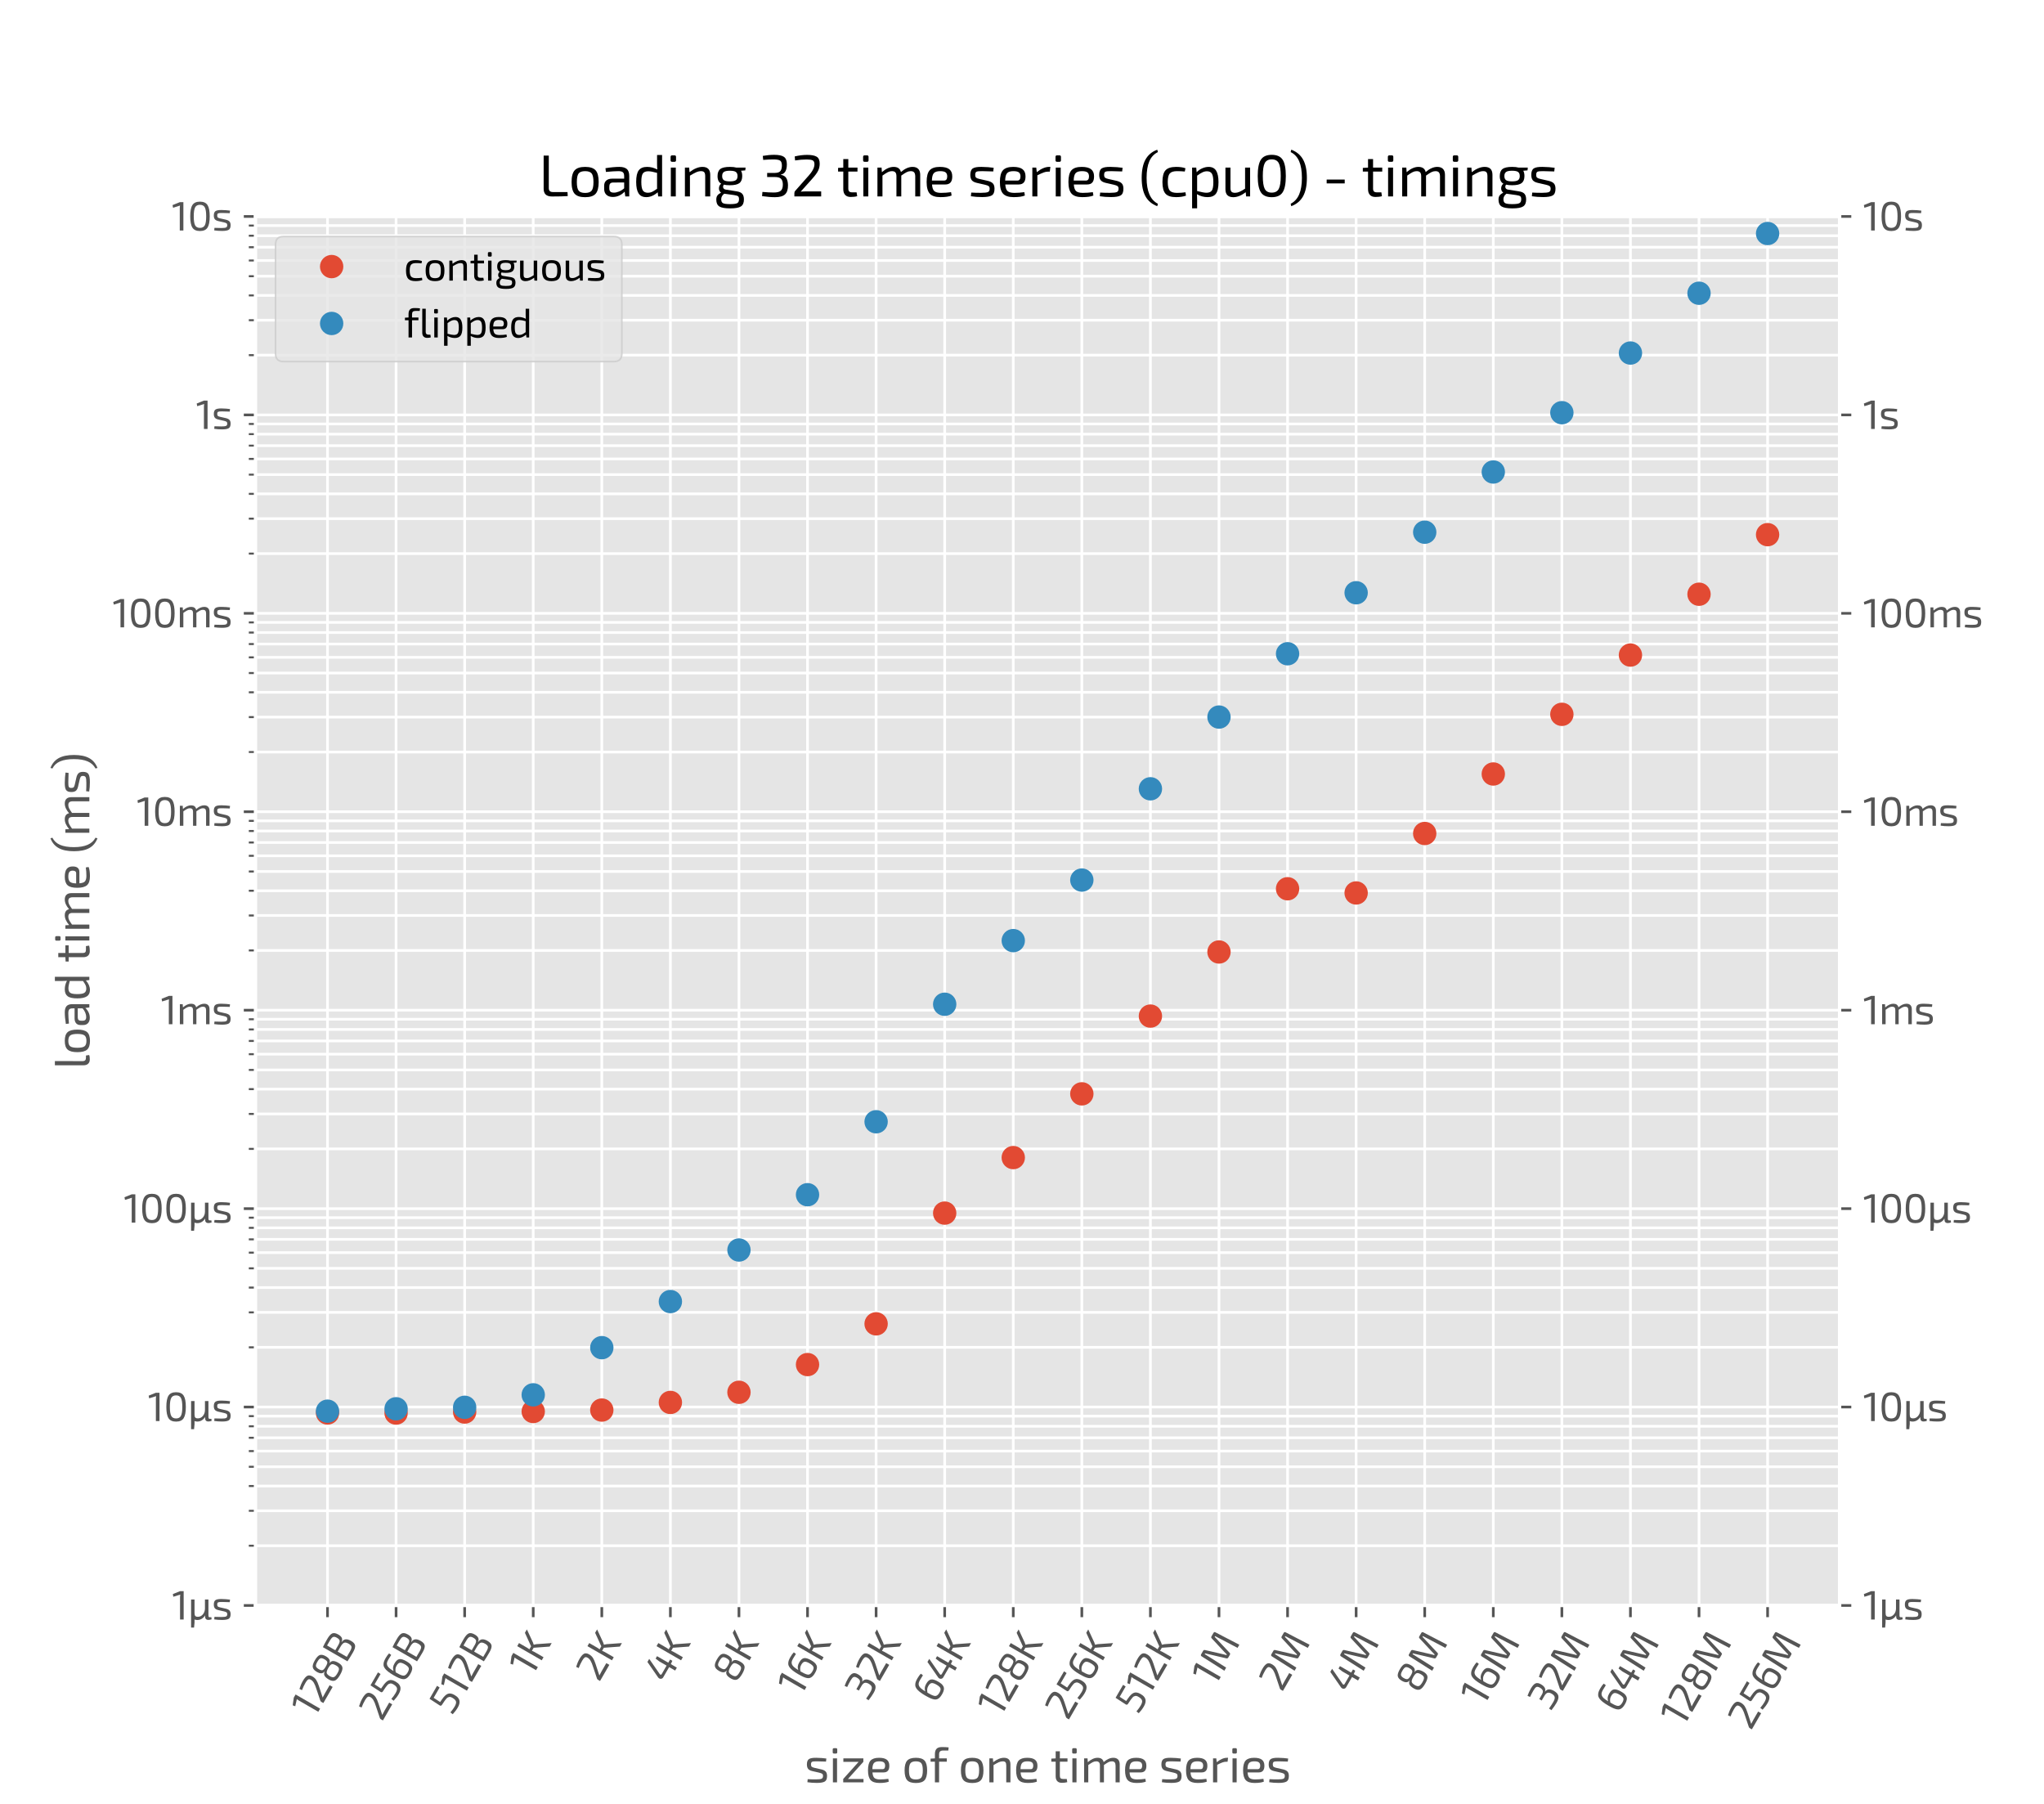 <?xml version="1.0" encoding="utf-8" standalone="no"?>
<!DOCTYPE svg PUBLIC "-//W3C//DTD SVG 1.1//EN"
  "http://www.w3.org/Graphics/SVG/1.1/DTD/svg11.dtd">
<svg xmlns:xlink="http://www.w3.org/1999/xlink" width="612pt" height="540pt" viewBox="0 0 612 540" xmlns="http://www.w3.org/2000/svg" version="1.1">
 <defs>
  <style type="text/css">*{stroke-linejoin: round; stroke-linecap: butt}</style>
 </defs>
 <g id="figure_1">
  <g id="patch_1">
   <path d="M 0 540 
L 612 540 
L 612 0 
L 0 0 
z
" style="fill: #ffffff"/>
  </g>
  <g id="axes_1">
   <g id="patch_2">
    <path d="M 76.5 480.6 
L 550.8 480.6 
L 550.8 64.8 
L 76.5 64.8 
z
" style="fill: #e5e5e5"/>
   </g>
   <g id="matplotlib.axis_1">
    <g id="xtick_1">
     <g id="line2d_1">
      <path d="M 98.059 480.6 
L 98.059 64.8 
" clip-path="url(#pcc325c0372)" style="fill: none; stroke: #ffffff; stroke-width: 0.8; stroke-linecap: square"/>
     </g>
     <g id="line2d_2">
      <defs>
       <path id="m01b431dd24" d="M 0 0 
L 0 3.5 
" style="stroke: #555555; stroke-width: 0.8"/>
      </defs>
      <g>
       <use xlink:href="#m01b431dd24" x="98.059" y="480.6" style="fill: #555555; stroke: #555555; stroke-width: 0.8"/>
      </g>
     </g>
     <g id="text_1">
      <!-- 128B -->
      <g style="fill: #555555" transform="translate(94.091 514.528) rotate(-60) scale(0.12 -0.12)">
       <defs>
        <path id="Exo2-Regular-31" d="M 1830 4416 
L 1830 0 
L 1267 0 
L 1267 3501 
Q 1267 3725 1299 3885 
L 218 3546 
L 141 3962 
L 1267 4416 
L 1830 4416 
z
" transform="scale(0.016)"/>
        <path id="Exo2-Regular-32" d="M 1734 4493 
Q 2432 4493 2761 4297 
Q 3091 4102 3091 3539 
Q 3091 3123 2918 2774 
Q 2746 2426 2304 1933 
L 1037 518 
Q 1338 544 1754 544 
L 3251 544 
L 3251 0 
L 352 0 
L 352 352 
Q 352 506 435 595 
L 1715 2042 
Q 2150 2509 2342 2857 
Q 2534 3206 2522 3514 
Q 2515 3814 2320 3904 
Q 2125 3994 1696 3994 
Q 1056 3994 429 3891 
L 390 4326 
Q 1101 4493 1734 4493 
z
" transform="scale(0.016)"/>
        <path id="Exo2-Regular-38" d="M 835 4211 
Q 1133 4480 1945 4480 
Q 2758 4480 3052 4214 
Q 3347 3949 3347 3315 
Q 3347 2374 2720 2304 
L 2720 2278 
Q 3117 2240 3280 1945 
Q 3443 1651 3443 1101 
Q 3443 467 3132 201 
Q 2822 -64 1946 -64 
Q 1075 -64 758 205 
Q 442 474 442 1101 
Q 442 1651 608 1945 
Q 774 2240 1171 2278 
L 1171 2304 
Q 538 2374 538 3315 
Q 538 3942 835 4211 
z
M 2662 3866 
Q 2490 4026 1952 4026 
Q 1414 4026 1235 3866 
Q 1056 3706 1056 3264 
Q 1056 2810 1232 2662 
Q 1408 2515 1958 2515 
Q 2509 2515 2672 2662 
Q 2835 2810 2835 3264 
Q 2835 3706 2662 3866 
z
M 1958 2067 
Q 1357 2061 1165 1894 
Q 973 1728 973 1216 
Q 973 762 1171 592 
Q 1370 422 1952 422 
Q 2522 422 2714 588 
Q 2906 755 2906 1216 
Q 2906 1741 2723 1904 
Q 2541 2067 1958 2067 
z
" transform="scale(0.016)"/>
        <path id="Exo2-Regular-42" d="M 2714 2278 
Q 3194 2234 3395 1942 
Q 3597 1651 3597 1101 
Q 3597 435 3283 192 
Q 2970 -51 2189 -51 
Q 1126 -51 557 0 
L 557 4416 
Q 1062 4467 1990 4467 
Q 2816 4467 3139 4227 
Q 3462 3987 3462 3315 
Q 3462 2835 3283 2588 
Q 3104 2342 2714 2304 
L 2714 2278 
z
M 1965 3987 
L 1107 3987 
L 1107 2502 
L 2054 2502 
Q 2547 2509 2732 2662 
Q 2918 2816 2918 3251 
Q 2918 3693 2716 3840 
Q 2515 3987 1965 3987 
z
M 2099 429 
Q 2637 429 2832 582 
Q 3027 736 3027 1197 
Q 3027 1702 2819 1881 
Q 2611 2061 2061 2074 
L 1107 2074 
L 1107 435 
Q 1370 429 2099 429 
z
" transform="scale(0.016)"/>
       </defs>
       <use xlink:href="#Exo2-Regular-31"/>
       <use xlink:href="#Exo2-Regular-32" x="39.8"/>
       <use xlink:href="#Exo2-Regular-38" x="96"/>
       <use xlink:href="#Exo2-Regular-42" x="156.7"/>
      </g>
     </g>
    </g>
    <g id="xtick_2">
     <g id="line2d_3">
      <path d="M 118.592 480.6 
L 118.592 64.8 
" clip-path="url(#pcc325c0372)" style="fill: none; stroke: #ffffff; stroke-width: 0.8; stroke-linecap: square"/>
     </g>
     <g id="line2d_4">
      <g>
       <use xlink:href="#m01b431dd24" x="118.592" y="480.6" style="fill: #555555; stroke: #555555; stroke-width: 0.8"/>
      </g>
     </g>
     <g id="text_2">
      <!-- 256B -->
      <g style="fill: #555555" transform="translate(114.315 515.598) rotate(-60) scale(0.12 -0.12)">
       <defs>
        <path id="Exo2-Regular-35" d="M 2944 4416 
L 2918 3936 
L 1062 3936 
L 998 2733 
L 1472 2694 
Q 2355 2630 2716 2329 
Q 3078 2029 3072 1325 
Q 3072 1094 3040 905 
Q 3008 717 2915 528 
Q 2822 339 2668 211 
Q 2515 83 2256 3 
Q 1997 -77 1645 -77 
Q 1030 -77 333 83 
L 397 538 
Q 1043 422 1517 422 
Q 2106 422 2307 633 
Q 2509 845 2522 1325 
Q 2528 1530 2499 1674 
Q 2470 1818 2377 1917 
Q 2285 2016 2198 2070 
Q 2112 2125 1897 2163 
Q 1683 2202 1516 2218 
Q 1350 2234 1011 2253 
L 717 2272 
Q 621 2285 560 2352 
Q 499 2419 506 2522 
L 608 4416 
L 2944 4416 
z
" transform="scale(0.016)"/>
        <path id="Exo2-Regular-36" d="M 2099 2880 
Q 2790 2880 3049 2560 
Q 3309 2240 3309 1427 
Q 3309 1056 3257 803 
Q 3206 550 3062 339 
Q 2918 128 2633 25 
Q 2349 -77 1914 -77 
Q 1530 -77 1277 -6 
Q 1024 64 851 205 
Q 678 346 585 614 
Q 493 883 457 1228 
Q 422 1574 422 2099 
Q 422 2720 492 3145 
Q 563 3571 688 3836 
Q 813 4102 1033 4246 
Q 1254 4390 1507 4441 
Q 1760 4493 2138 4493 
Q 2669 4493 3027 4397 
L 2976 3987 
Q 2694 4013 2138 4013 
Q 1811 4013 1616 3955 
Q 1421 3898 1273 3728 
Q 1126 3558 1062 3248 
Q 998 2938 986 2419 
Q 1216 2675 1469 2777 
Q 1722 2880 2099 2880 
z
M 1920 403 
Q 2451 403 2611 640 
Q 2771 877 2771 1427 
Q 2771 1984 2601 2205 
Q 2432 2426 1952 2426 
Q 1670 2426 1459 2339 
Q 1248 2253 979 2022 
Q 979 1613 995 1373 
Q 1011 1133 1062 921 
Q 1114 710 1219 611 
Q 1325 512 1491 457 
Q 1658 403 1920 403 
z
" transform="scale(0.016)"/>
       </defs>
       <use xlink:href="#Exo2-Regular-32"/>
       <use xlink:href="#Exo2-Regular-35" x="56.2"/>
       <use xlink:href="#Exo2-Regular-36" x="109.8"/>
       <use xlink:href="#Exo2-Regular-42" x="167"/>
      </g>
     </g>
    </g>
    <g id="xtick_3">
     <g id="line2d_5">
      <path d="M 139.124 480.6 
L 139.124 64.8 
" clip-path="url(#pcc325c0372)" style="fill: none; stroke: #ffffff; stroke-width: 0.8; stroke-linecap: square"/>
     </g>
     <g id="line2d_6">
      <g>
       <use xlink:href="#m01b431dd24" x="139.124" y="480.6" style="fill: #555555; stroke: #555555; stroke-width: 0.8"/>
      </g>
     </g>
     <g id="text_3">
      <!-- 512B -->
      <g style="fill: #555555" transform="translate(135.369 513.789) rotate(-60) scale(0.12 -0.12)">
       <use xlink:href="#Exo2-Regular-35"/>
       <use xlink:href="#Exo2-Regular-31" x="53.6"/>
       <use xlink:href="#Exo2-Regular-32" x="93.4"/>
       <use xlink:href="#Exo2-Regular-42" x="149.6"/>
      </g>
     </g>
    </g>
    <g id="xtick_4">
     <g id="line2d_7">
      <path d="M 159.656 480.6 
L 159.656 64.8 
" clip-path="url(#pcc325c0372)" style="fill: none; stroke: #ffffff; stroke-width: 0.8; stroke-linecap: square"/>
     </g>
     <g id="line2d_8">
      <g>
       <use xlink:href="#m01b431dd24" x="159.656" y="480.6" style="fill: #555555; stroke: #555555; stroke-width: 0.8"/>
      </g>
     </g>
     <g id="text_4">
      <!-- 1K -->
      <g style="fill: #555555" transform="translate(159.283 502.077) rotate(-60) scale(0.12 -0.12)">
       <defs>
        <path id="Exo2-Regular-4b" d="M 3027 0 
L 1619 2074 
L 1075 2074 
Q 1114 1830 1114 1606 
L 1114 0 
L 557 0 
L 557 4416 
L 1114 4416 
L 1114 3034 
Q 1114 2778 1075 2528 
L 1613 2528 
L 2957 4416 
L 3571 4416 
L 2285 2586 
Q 2208 2470 2042 2304 
L 2042 2291 
Q 2221 2118 2317 1984 
L 3661 0 
L 3027 0 
z
" transform="scale(0.016)"/>
       </defs>
       <use xlink:href="#Exo2-Regular-31"/>
       <use xlink:href="#Exo2-Regular-4b" x="39.8"/>
      </g>
     </g>
    </g>
    <g id="xtick_5">
     <g id="line2d_9">
      <path d="M 180.189 480.6 
L 180.189 64.8 
" clip-path="url(#pcc325c0372)" style="fill: none; stroke: #ffffff; stroke-width: 0.8; stroke-linecap: square"/>
     </g>
     <g id="line2d_10">
      <g>
       <use xlink:href="#m01b431dd24" x="180.189" y="480.6" style="fill: #555555; stroke: #555555; stroke-width: 0.8"/>
      </g>
     </g>
     <g id="text_5">
      <!-- 2K -->
      <g style="fill: #555555" transform="translate(179.323 503.782) rotate(-60) scale(0.12 -0.12)">
       <use xlink:href="#Exo2-Regular-32"/>
       <use xlink:href="#Exo2-Regular-4b" x="56.2"/>
      </g>
     </g>
    </g>
    <g id="xtick_6">
     <g id="line2d_11">
      <path d="M 200.721 480.6 
L 200.721 64.8 
" clip-path="url(#pcc325c0372)" style="fill: none; stroke: #ffffff; stroke-width: 0.8; stroke-linecap: square"/>
     </g>
     <g id="line2d_12">
      <g>
       <use xlink:href="#m01b431dd24" x="200.721" y="480.6" style="fill: #555555; stroke: #555555; stroke-width: 0.8"/>
      </g>
     </g>
     <g id="text_6">
      <!-- 4K -->
      <g style="fill: #555555" transform="translate(199.697 504.332) rotate(-60) scale(0.12 -0.12)">
       <defs>
        <path id="Exo2-Regular-34" d="M 3654 1542 
L 3654 1139 
L 3085 1082 
L 3085 0 
L 2554 0 
L 2554 1082 
L 723 1082 
Q 454 1082 323 1299 
Q 192 1517 301 1766 
L 1555 4416 
L 2112 4416 
L 877 1805 
Q 826 1677 874 1609 
Q 922 1542 1037 1542 
L 2554 1542 
L 2554 2842 
L 2650 3571 
L 3085 3571 
L 3085 1542 
L 3654 1542 
z
" transform="scale(0.016)"/>
       </defs>
       <use xlink:href="#Exo2-Regular-34"/>
       <use xlink:href="#Exo2-Regular-4b" x="61.5"/>
      </g>
     </g>
    </g>
    <g id="xtick_7">
     <g id="line2d_13">
      <path d="M 221.254 480.6 
L 221.254 64.8 
" clip-path="url(#pcc325c0372)" style="fill: none; stroke: #ffffff; stroke-width: 0.8; stroke-linecap: square"/>
     </g>
     <g id="line2d_14">
      <g>
       <use xlink:href="#m01b431dd24" x="221.254" y="480.6" style="fill: #555555; stroke: #555555; stroke-width: 0.8"/>
      </g>
     </g>
     <g id="text_7">
      <!-- 8K -->
      <g style="fill: #555555" transform="translate(220.253 504.25) rotate(-60) scale(0.12 -0.12)">
       <use xlink:href="#Exo2-Regular-38"/>
       <use xlink:href="#Exo2-Regular-4b" x="60.7"/>
      </g>
     </g>
    </g>
    <g id="xtick_8">
     <g id="line2d_15">
      <path d="M 241.786 480.6 
L 241.786 64.8 
" clip-path="url(#pcc325c0372)" style="fill: none; stroke: #ffffff; stroke-width: 0.8; stroke-linecap: square"/>
     </g>
     <g id="line2d_16">
      <g>
       <use xlink:href="#m01b431dd24" x="241.786" y="480.6" style="fill: #555555; stroke: #555555; stroke-width: 0.8"/>
      </g>
     </g>
     <g id="text_8">
      <!-- 16K -->
      <g style="fill: #555555" transform="translate(239.697 508.022) rotate(-60) scale(0.12 -0.12)">
       <use xlink:href="#Exo2-Regular-31"/>
       <use xlink:href="#Exo2-Regular-36" x="39.8"/>
       <use xlink:href="#Exo2-Regular-4b" x="97"/>
      </g>
     </g>
    </g>
    <g id="xtick_9">
     <g id="line2d_17">
      <path d="M 262.319 480.6 
L 262.319 64.8 
" clip-path="url(#pcc325c0372)" style="fill: none; stroke: #ffffff; stroke-width: 0.8; stroke-linecap: square"/>
     </g>
     <g id="line2d_18">
      <g>
       <use xlink:href="#m01b431dd24" x="262.319" y="480.6" style="fill: #555555; stroke: #555555; stroke-width: 0.8"/>
      </g>
     </g>
     <g id="text_9">
      <!-- 32K -->
      <g style="fill: #555555" transform="translate(259.785 509.559) rotate(-60) scale(0.12 -0.12)">
       <defs>
        <path id="Exo2-Regular-33" d="M 1651 4499 
Q 2394 4499 2704 4275 
Q 3014 4051 3014 3475 
Q 3014 2490 2368 2362 
L 2368 2336 
Q 2778 2266 2950 1990 
Q 3123 1715 3136 1229 
Q 3149 544 2825 230 
Q 2502 -83 1734 -83 
Q 1139 -83 333 32 
L 371 486 
Q 1094 422 1594 422 
Q 2131 422 2355 614 
Q 2579 806 2579 1286 
Q 2579 1690 2396 1894 
Q 2214 2099 1702 2099 
L 883 2099 
L 883 2541 
L 1702 2541 
Q 2176 2547 2326 2758 
Q 2477 2970 2477 3347 
Q 2470 3750 2284 3875 
Q 2099 4000 1574 4000 
Q 1043 4000 454 3949 
L 410 4384 
Q 1062 4499 1651 4499 
z
" transform="scale(0.016)"/>
       </defs>
       <use xlink:href="#Exo2-Regular-33"/>
       <use xlink:href="#Exo2-Regular-32" x="55.6"/>
       <use xlink:href="#Exo2-Regular-4b" x="111.8"/>
      </g>
     </g>
    </g>
    <g id="xtick_10">
     <g id="line2d_19">
      <path d="M 282.851 480.6 
L 282.851 64.8 
" clip-path="url(#pcc325c0372)" style="fill: none; stroke: #ffffff; stroke-width: 0.8; stroke-linecap: square"/>
     </g>
     <g id="line2d_20">
      <g>
       <use xlink:href="#m01b431dd24" x="282.851" y="480.6" style="fill: #555555; stroke: #555555; stroke-width: 0.8"/>
      </g>
     </g>
     <g id="text_10">
      <!-- 64K -->
      <g style="fill: #555555" transform="translate(280.111 510.277) rotate(-60) scale(0.12 -0.12)">
       <use xlink:href="#Exo2-Regular-36"/>
       <use xlink:href="#Exo2-Regular-34" x="57.2"/>
       <use xlink:href="#Exo2-Regular-4b" x="118.7"/>
      </g>
     </g>
    </g>
    <g id="xtick_11">
     <g id="line2d_21">
      <path d="M 303.384 480.6 
L 303.384 64.8 
" clip-path="url(#pcc325c0372)" style="fill: none; stroke: #ffffff; stroke-width: 0.8; stroke-linecap: square"/>
     </g>
     <g id="line2d_22">
      <g>
       <use xlink:href="#m01b431dd24" x="303.384" y="480.6" style="fill: #555555; stroke: #555555; stroke-width: 0.8"/>
      </g>
     </g>
     <g id="text_11">
      <!-- 128K -->
      <g style="fill: #555555" transform="translate(299.503 514.226) rotate(-60) scale(0.12 -0.12)">
       <use xlink:href="#Exo2-Regular-31"/>
       <use xlink:href="#Exo2-Regular-32" x="39.8"/>
       <use xlink:href="#Exo2-Regular-38" x="96"/>
       <use xlink:href="#Exo2-Regular-4b" x="156.7"/>
      </g>
     </g>
    </g>
    <g id="xtick_12">
     <g id="line2d_23">
      <path d="M 323.916 480.6 
L 323.916 64.8 
" clip-path="url(#pcc325c0372)" style="fill: none; stroke: #ffffff; stroke-width: 0.8; stroke-linecap: square"/>
     </g>
     <g id="line2d_24">
      <g>
       <use xlink:href="#m01b431dd24" x="323.916" y="480.6" style="fill: #555555; stroke: #555555; stroke-width: 0.8"/>
      </g>
     </g>
     <g id="text_12">
      <!-- 256K -->
      <g style="fill: #555555" transform="translate(319.727 515.296) rotate(-60) scale(0.12 -0.12)">
       <use xlink:href="#Exo2-Regular-32"/>
       <use xlink:href="#Exo2-Regular-35" x="56.2"/>
       <use xlink:href="#Exo2-Regular-36" x="109.8"/>
       <use xlink:href="#Exo2-Regular-4b" x="167"/>
      </g>
     </g>
    </g>
    <g id="xtick_13">
     <g id="line2d_25">
      <path d="M 344.449 480.6 
L 344.449 64.8 
" clip-path="url(#pcc325c0372)" style="fill: none; stroke: #ffffff; stroke-width: 0.8; stroke-linecap: square"/>
     </g>
     <g id="line2d_26">
      <g>
       <use xlink:href="#m01b431dd24" x="344.449" y="480.6" style="fill: #555555; stroke: #555555; stroke-width: 0.8"/>
      </g>
     </g>
     <g id="text_13">
      <!-- 512K -->
      <g style="fill: #555555" transform="translate(340.781 513.487) rotate(-60) scale(0.12 -0.12)">
       <use xlink:href="#Exo2-Regular-35"/>
       <use xlink:href="#Exo2-Regular-31" x="53.6"/>
       <use xlink:href="#Exo2-Regular-32" x="93.4"/>
       <use xlink:href="#Exo2-Regular-4b" x="149.6"/>
      </g>
     </g>
    </g>
    <g id="xtick_14">
     <g id="line2d_27">
      <path d="M 364.981 480.6 
L 364.981 64.8 
" clip-path="url(#pcc325c0372)" style="fill: none; stroke: #ffffff; stroke-width: 0.8; stroke-linecap: square"/>
     </g>
     <g id="line2d_28">
      <g>
       <use xlink:href="#m01b431dd24" x="364.981" y="480.6" style="fill: #555555; stroke: #555555; stroke-width: 0.8"/>
      </g>
     </g>
     <g id="text_14">
      <!-- 1M -->
      <g style="fill: #555555" transform="translate(363.749 505.05) rotate(-60) scale(0.12 -0.12)">
       <defs>
        <path id="Exo2-Regular-4d" d="M 4730 4416 
Q 4960 4416 4960 4179 
L 5146 0 
L 4582 0 
L 4422 3949 
L 4288 3949 
L 3302 691 
Q 3251 499 3059 499 
L 2554 499 
Q 2355 499 2298 691 
L 1312 3949 
L 1184 3949 
L 1030 0 
L 467 0 
L 640 4179 
Q 653 4416 877 4416 
L 1517 4416 
Q 1696 4416 1754 4224 
L 2579 1530 
Q 2618 1414 2678 1187 
Q 2739 960 2746 934 
L 2861 934 
Q 2880 1005 2934 1213 
Q 2989 1421 3027 1542 
L 3853 4224 
Q 3904 4416 4096 4416 
L 4730 4416 
z
" transform="scale(0.016)"/>
       </defs>
       <use xlink:href="#Exo2-Regular-31"/>
       <use xlink:href="#Exo2-Regular-4d" x="39.8"/>
      </g>
     </g>
    </g>
    <g id="xtick_15">
     <g id="line2d_29">
      <path d="M 385.514 480.6 
L 385.514 64.8 
" clip-path="url(#pcc325c0372)" style="fill: none; stroke: #ffffff; stroke-width: 0.8; stroke-linecap: square"/>
     </g>
     <g id="line2d_30">
      <g>
       <use xlink:href="#m01b431dd24" x="385.514" y="480.6" style="fill: #555555; stroke: #555555; stroke-width: 0.8"/>
      </g>
     </g>
     <g id="text_15">
      <!-- 2M -->
      <g style="fill: #555555" transform="translate(383.79 506.755) rotate(-60) scale(0.12 -0.12)">
       <use xlink:href="#Exo2-Regular-32"/>
       <use xlink:href="#Exo2-Regular-4d" x="56.2"/>
      </g>
     </g>
    </g>
    <g id="xtick_16">
     <g id="line2d_31">
      <path d="M 406.046 480.6 
L 406.046 64.8 
" clip-path="url(#pcc325c0372)" style="fill: none; stroke: #ffffff; stroke-width: 0.8; stroke-linecap: square"/>
     </g>
     <g id="line2d_32">
      <g>
       <use xlink:href="#m01b431dd24" x="406.046" y="480.6" style="fill: #555555; stroke: #555555; stroke-width: 0.8"/>
      </g>
     </g>
     <g id="text_16">
      <!-- 4M -->
      <g style="fill: #555555" transform="translate(404.163 507.306) rotate(-60) scale(0.12 -0.12)">
       <use xlink:href="#Exo2-Regular-34"/>
       <use xlink:href="#Exo2-Regular-4d" x="61.5"/>
      </g>
     </g>
    </g>
    <g id="xtick_17">
     <g id="line2d_33">
      <path d="M 426.579 480.6 
L 426.579 64.8 
" clip-path="url(#pcc325c0372)" style="fill: none; stroke: #ffffff; stroke-width: 0.8; stroke-linecap: square"/>
     </g>
     <g id="line2d_34">
      <g>
       <use xlink:href="#m01b431dd24" x="426.579" y="480.6" style="fill: #555555; stroke: #555555; stroke-width: 0.8"/>
      </g>
     </g>
     <g id="text_17">
      <!-- 8M -->
      <g style="fill: #555555" transform="translate(424.72 507.223) rotate(-60) scale(0.12 -0.12)">
       <use xlink:href="#Exo2-Regular-38"/>
       <use xlink:href="#Exo2-Regular-4d" x="60.7"/>
      </g>
     </g>
    </g>
    <g id="xtick_18">
     <g id="line2d_35">
      <path d="M 447.111 480.6 
L 447.111 64.8 
" clip-path="url(#pcc325c0372)" style="fill: none; stroke: #ffffff; stroke-width: 0.8; stroke-linecap: square"/>
     </g>
     <g id="line2d_36">
      <g>
       <use xlink:href="#m01b431dd24" x="447.111" y="480.6" style="fill: #555555; stroke: #555555; stroke-width: 0.8"/>
      </g>
     </g>
     <g id="text_18">
      <!-- 16M -->
      <g style="fill: #555555" transform="translate(444.163 510.995) rotate(-60) scale(0.12 -0.12)">
       <use xlink:href="#Exo2-Regular-31"/>
       <use xlink:href="#Exo2-Regular-36" x="39.8"/>
       <use xlink:href="#Exo2-Regular-4d" x="97"/>
      </g>
     </g>
    </g>
    <g id="xtick_19">
     <g id="line2d_37">
      <path d="M 467.644 480.6 
L 467.644 64.8 
" clip-path="url(#pcc325c0372)" style="fill: none; stroke: #ffffff; stroke-width: 0.8; stroke-linecap: square"/>
     </g>
     <g id="line2d_38">
      <g>
       <use xlink:href="#m01b431dd24" x="467.644" y="480.6" style="fill: #555555; stroke: #555555; stroke-width: 0.8"/>
      </g>
     </g>
     <g id="text_19">
      <!-- 32M -->
      <g style="fill: #555555" transform="translate(464.252 512.533) rotate(-60) scale(0.12 -0.12)">
       <use xlink:href="#Exo2-Regular-33"/>
       <use xlink:href="#Exo2-Regular-32" x="55.6"/>
       <use xlink:href="#Exo2-Regular-4d" x="111.8"/>
      </g>
     </g>
    </g>
    <g id="xtick_20">
     <g id="line2d_39">
      <path d="M 488.176 480.6 
L 488.176 64.8 
" clip-path="url(#pcc325c0372)" style="fill: none; stroke: #ffffff; stroke-width: 0.8; stroke-linecap: square"/>
     </g>
     <g id="line2d_40">
      <g>
       <use xlink:href="#m01b431dd24" x="488.176" y="480.6" style="fill: #555555; stroke: #555555; stroke-width: 0.8"/>
      </g>
     </g>
     <g id="text_20">
      <!-- 64M -->
      <g style="fill: #555555" transform="translate(484.577 513.25) rotate(-60) scale(0.12 -0.12)">
       <use xlink:href="#Exo2-Regular-36"/>
       <use xlink:href="#Exo2-Regular-34" x="57.2"/>
       <use xlink:href="#Exo2-Regular-4d" x="118.7"/>
      </g>
     </g>
    </g>
    <g id="xtick_21">
     <g id="line2d_41">
      <path d="M 508.708 480.6 
L 508.708 64.8 
" clip-path="url(#pcc325c0372)" style="fill: none; stroke: #ffffff; stroke-width: 0.8; stroke-linecap: square"/>
     </g>
     <g id="line2d_42">
      <g>
       <use xlink:href="#m01b431dd24" x="508.708" y="480.6" style="fill: #555555; stroke: #555555; stroke-width: 0.8"/>
      </g>
     </g>
     <g id="text_21">
      <!-- 128M -->
      <g style="fill: #555555" transform="translate(503.969 517.199) rotate(-60) scale(0.12 -0.12)">
       <use xlink:href="#Exo2-Regular-31"/>
       <use xlink:href="#Exo2-Regular-32" x="39.8"/>
       <use xlink:href="#Exo2-Regular-38" x="96"/>
       <use xlink:href="#Exo2-Regular-4d" x="156.7"/>
      </g>
     </g>
    </g>
    <g id="xtick_22">
     <g id="line2d_43">
      <path d="M 529.241 480.6 
L 529.241 64.8 
" clip-path="url(#pcc325c0372)" style="fill: none; stroke: #ffffff; stroke-width: 0.8; stroke-linecap: square"/>
     </g>
     <g id="line2d_44">
      <g>
       <use xlink:href="#m01b431dd24" x="529.241" y="480.6" style="fill: #555555; stroke: #555555; stroke-width: 0.8"/>
      </g>
     </g>
     <g id="text_22">
      <!-- 256M -->
      <g style="fill: #555555" transform="translate(524.193 518.27) rotate(-60) scale(0.12 -0.12)">
       <use xlink:href="#Exo2-Regular-32"/>
       <use xlink:href="#Exo2-Regular-35" x="56.2"/>
       <use xlink:href="#Exo2-Regular-36" x="109.8"/>
       <use xlink:href="#Exo2-Regular-4d" x="167"/>
      </g>
     </g>
    </g>
    <g id="text_23">
     <!-- size of one time series -->
     <g style="fill: #555555" transform="translate(240.861 533.555) scale(0.144 -0.144)">
      <defs>
       <path id="Exo2-Regular-73" d="M 1536 3194 
Q 2285 3181 2848 3098 
L 2803 2701 
Q 1824 2733 1619 2733 
Q 1146 2739 998 2675 
Q 851 2611 851 2336 
Q 851 2112 950 2029 
Q 1050 1946 1306 1888 
L 2214 1683 
Q 2598 1587 2768 1398 
Q 2938 1210 2938 826 
Q 2938 282 2637 106 
Q 2336 -70 1606 -70 
Q 954 -70 384 19 
L 422 416 
Q 966 384 1498 390 
Q 2042 390 2227 473 
Q 2413 557 2413 826 
Q 2413 1037 2301 1117 
Q 2189 1197 1920 1261 
L 1024 1466 
Q 640 1555 480 1753 
Q 320 1952 320 2336 
Q 320 2854 592 3030 
Q 864 3206 1536 3194 
z
" transform="scale(0.016)"/>
       <path id="Exo2-Regular-69" d="M 922 4442 
Q 1088 4442 1088 4275 
L 1088 3910 
Q 1088 3744 922 3744 
L 666 3744 
Q 499 3744 499 3910 
L 499 4275 
Q 499 4442 666 4442 
L 922 4442 
z
M 1062 3117 
L 1062 0 
L 525 0 
L 525 3117 
L 1062 3117 
z
" transform="scale(0.016)"/>
       <path id="Exo2-Regular-7a" d="M 928 442 
L 2950 442 
L 2950 0 
L 314 0 
L 314 442 
L 2317 2669 
L 333 2669 
L 333 3117 
L 2931 3117 
L 2931 2669 
L 928 442 
z
" transform="scale(0.016)"/>
       <path id="Exo2-Regular-65" d="M 1907 384 
Q 2438 384 2989 461 
L 3046 96 
Q 2630 -77 1837 -77 
Q 1030 -77 688 297 
Q 346 672 346 1568 
Q 346 2470 678 2832 
Q 1011 3194 1779 3194 
Q 2477 3194 2797 2941 
Q 3117 2688 3117 2176 
Q 3130 1293 2374 1293 
L 928 1293 
Q 966 755 1184 569 
Q 1402 384 1907 384 
z
M 1805 2733 
Q 1318 2733 1123 2515 
Q 928 2298 915 1715 
L 2234 1715 
Q 2573 1715 2573 2176 
Q 2566 2477 2393 2605 
Q 2221 2733 1805 2733 
z
" transform="scale(0.016)"/>
       <path id="Exo2-Regular-20" transform="scale(0.016)"/>
       <path id="Exo2-Regular-6f" d="M 1818 3194 
Q 2624 3194 2953 2822 
Q 3283 2451 3283 1555 
Q 3283 659 2953 288 
Q 2624 -83 1818 -83 
Q 1018 -83 685 288 
Q 352 659 352 1555 
Q 352 2451 685 2822 
Q 1018 3194 1818 3194 
z
M 2525 2483 
Q 2330 2733 1818 2733 
Q 1306 2733 1114 2483 
Q 922 2234 922 1555 
Q 922 877 1114 627 
Q 1306 378 1818 378 
Q 2330 378 2525 627 
Q 2720 877 2720 1555 
Q 2720 2234 2525 2483 
z
" transform="scale(0.016)"/>
       <path id="Exo2-Regular-66" d="M 1843 4141 
Q 1536 4141 1411 4022 
Q 1286 3904 1286 3616 
L 1286 3117 
L 2285 3117 
L 2285 2688 
L 1286 2688 
L 1286 0 
L 742 0 
L 742 2688 
L 179 2688 
L 179 3085 
L 742 3117 
L 742 3674 
Q 742 4128 953 4358 
Q 1165 4589 1651 4589 
Q 2189 4589 2528 4544 
L 2483 4141 
L 1843 4141 
z
" transform="scale(0.016)"/>
       <path id="Exo2-Regular-6e" d="M 2394 3194 
Q 3238 3194 3238 2336 
L 3238 0 
L 2694 0 
L 2694 2182 
Q 2694 2490 2592 2611 
Q 2490 2733 2246 2733 
Q 1990 2733 1734 2621 
Q 1478 2509 1043 2246 
L 1043 0 
L 499 0 
L 499 3117 
L 960 3117 
L 998 2624 
Q 1741 3194 2394 3194 
z
" transform="scale(0.016)"/>
       <path id="Exo2-Regular-74" d="M 2272 2688 
L 1280 2688 
L 1280 858 
Q 1280 634 1376 538 
Q 1472 442 1702 442 
L 2176 442 
L 2240 26 
Q 1946 -58 1536 -58 
Q 1146 -58 941 160 
Q 736 378 736 787 
L 736 2688 
L 173 2688 
L 173 3085 
L 736 3117 
L 736 4038 
L 1280 4038 
L 1280 3117 
L 2272 3117 
L 2272 2688 
z
" transform="scale(0.016)"/>
       <path id="Exo2-Regular-6d" d="M 4294 3194 
Q 4698 3194 4912 2976 
Q 5126 2758 5126 2336 
L 5126 0 
L 4589 0 
L 4589 2182 
Q 4582 2470 4470 2601 
Q 4358 2733 4102 2733 
Q 3878 2733 3670 2630 
Q 3462 2528 3078 2253 
L 3078 0 
L 2554 0 
L 2554 2182 
Q 2554 2477 2435 2605 
Q 2317 2733 2067 2733 
Q 1843 2733 1635 2630 
Q 1427 2528 1043 2253 
L 1043 0 
L 499 0 
L 499 3117 
L 947 3117 
L 979 2624 
Q 1638 3194 2253 3194 
Q 2906 3194 3040 2637 
Q 3686 3194 4294 3194 
z
" transform="scale(0.016)"/>
       <path id="Exo2-Regular-72" d="M 2310 3194 
L 2451 3194 
L 2387 2682 
L 2208 2682 
Q 1965 2682 1715 2589 
Q 1466 2496 1043 2285 
L 1043 0 
L 499 0 
L 499 3117 
L 922 3117 
L 979 2624 
Q 1690 3194 2310 3194 
z
" transform="scale(0.016)"/>
      </defs>
      <use xlink:href="#Exo2-Regular-73"/>
      <use xlink:href="#Exo2-Regular-69" x="50.8"/>
      <use xlink:href="#Exo2-Regular-7a" x="75.6"/>
      <use xlink:href="#Exo2-Regular-65" x="126.6"/>
      <use xlink:href="#Exo2-Regular-20" x="180.3"/>
      <use xlink:href="#Exo2-Regular-6f" x="202.6"/>
      <use xlink:href="#Exo2-Regular-66" x="259.4"/>
      <use xlink:href="#Exo2-Regular-20" x="297.4"/>
      <use xlink:href="#Exo2-Regular-6f" x="319.7"/>
      <use xlink:href="#Exo2-Regular-6e" x="376.5"/>
      <use xlink:href="#Exo2-Regular-65" x="434.6"/>
      <use xlink:href="#Exo2-Regular-20" x="488.3"/>
      <use xlink:href="#Exo2-Regular-74" x="510.6"/>
      <use xlink:href="#Exo2-Regular-69" x="548.7"/>
      <use xlink:href="#Exo2-Regular-6d" x="573.5"/>
      <use xlink:href="#Exo2-Regular-65" x="661.1"/>
      <use xlink:href="#Exo2-Regular-20" x="714.8"/>
      <use xlink:href="#Exo2-Regular-73" x="737.1"/>
      <use xlink:href="#Exo2-Regular-65" x="787.9"/>
      <use xlink:href="#Exo2-Regular-72" x="841.6"/>
      <use xlink:href="#Exo2-Regular-69" x="881.7"/>
      <use xlink:href="#Exo2-Regular-65" x="906.5"/>
      <use xlink:href="#Exo2-Regular-73" x="960.2"/>
     </g>
    </g>
   </g>
   <g id="matplotlib.axis_2">
    <g id="ytick_1">
     <g id="line2d_45">
      <path d="M 76.5 480.6 
L 550.8 480.6 
" clip-path="url(#pcc325c0372)" style="fill: none; stroke: #ffffff; stroke-width: 0.8; stroke-linecap: square"/>
     </g>
     <g id="line2d_46">
      <defs>
       <path id="m20bf4625a0" d="M 0 0 
L -3.5 0 
" style="stroke: #555555; stroke-width: 0.8"/>
      </defs>
      <g>
       <use xlink:href="#m20bf4625a0" x="76.5" y="480.6" style="fill: #555555; stroke: #555555; stroke-width: 0.8"/>
      </g>
     </g>
     <g id="line2d_47">
      <defs>
       <path id="me7bfe89465" d="M 0 0 
L 3.5 0 
" style="stroke: #555555; stroke-width: 0.8"/>
      </defs>
      <g>
       <use xlink:href="#me7bfe89465" x="550.8" y="480.6" style="fill: #555555; stroke: #555555; stroke-width: 0.8"/>
      </g>
     </g>
     <g id="text_24">
      <!-- 1μs -->
      <g style="fill: #555555" transform="translate(51.477 484.8) scale(0.12 -0.12)">
       <defs>
        <path id="Exo2-Regular-3bc" d="M 3667 352 
L 3699 26 
Q 3405 -64 3194 -64 
Q 2682 -64 2682 493 
L 2682 653 
Q 2515 333 2192 128 
Q 1869 -77 1478 -77 
Q 1229 -77 1037 0 
L 1037 -486 
L 966 -1261 
L 499 -1261 
L 499 3117 
L 1037 3117 
L 1037 1030 
Q 1037 685 1152 553 
Q 1267 422 1562 422 
Q 2016 422 2333 793 
Q 2650 1165 2662 1683 
L 2662 3117 
L 3206 3117 
L 3206 691 
Q 3206 512 3244 432 
Q 3283 352 3398 352 
L 3667 352 
z
" transform="scale(0.016)"/>
       </defs>
       <use xlink:href="#Exo2-Regular-31"/>
       <use xlink:href="#Exo2-Regular-3bc" x="39.8"/>
       <use xlink:href="#Exo2-Regular-73" x="99.4"/>
      </g>
     </g>
     <g id="text_25">
      <!-- 1μs -->
      <g style="fill: #555555" transform="translate(557.8 484.8) scale(0.12 -0.12)">
       <use xlink:href="#Exo2-Regular-31"/>
       <use xlink:href="#Exo2-Regular-3bc" x="39.8"/>
       <use xlink:href="#Exo2-Regular-73" x="99.4"/>
      </g>
     </g>
    </g>
    <g id="ytick_2">
     <g id="line2d_48">
      <path d="M 76.5 421.2 
L 550.8 421.2 
" clip-path="url(#pcc325c0372)" style="fill: none; stroke: #ffffff; stroke-width: 0.8; stroke-linecap: square"/>
     </g>
     <g id="line2d_49">
      <g>
       <use xlink:href="#m20bf4625a0" x="76.5" y="421.2" style="fill: #555555; stroke: #555555; stroke-width: 0.8"/>
      </g>
     </g>
     <g id="line2d_50">
      <g>
       <use xlink:href="#me7bfe89465" x="550.8" y="421.2" style="fill: #555555; stroke: #555555; stroke-width: 0.8"/>
      </g>
     </g>
     <g id="text_26">
      <!-- 10μs -->
      <g style="fill: #555555" transform="translate(44.242 425.4) scale(0.12 -0.12)">
       <defs>
        <path id="Exo2-Regular-30" d="M 749 3968 
Q 1088 4499 1926 4499 
Q 2765 4499 3107 3968 
Q 3450 3437 3450 2208 
Q 3450 979 3107 448 
Q 2765 -83 1926 -83 
Q 1088 -83 749 448 
Q 410 979 410 2208 
Q 410 3437 749 3968 
z
M 2684 3603 
Q 2470 4006 1926 4006 
Q 1382 4006 1171 3603 
Q 960 3200 960 2208 
Q 960 1216 1171 813 
Q 1382 410 1926 410 
Q 2470 410 2684 813 
Q 2899 1216 2899 2208 
Q 2899 3200 2684 3603 
z
" transform="scale(0.016)"/>
       </defs>
       <use xlink:href="#Exo2-Regular-31"/>
       <use xlink:href="#Exo2-Regular-30" x="39.8"/>
       <use xlink:href="#Exo2-Regular-3bc" x="100.1"/>
       <use xlink:href="#Exo2-Regular-73" x="159.7"/>
      </g>
     </g>
     <g id="text_27">
      <!-- 10μs -->
      <g style="fill: #555555" transform="translate(557.8 425.4) scale(0.12 -0.12)">
       <use xlink:href="#Exo2-Regular-31"/>
       <use xlink:href="#Exo2-Regular-30" x="39.8"/>
       <use xlink:href="#Exo2-Regular-3bc" x="100.1"/>
       <use xlink:href="#Exo2-Regular-73" x="159.7"/>
      </g>
     </g>
    </g>
    <g id="ytick_3">
     <g id="line2d_51">
      <path d="M 76.5 361.8 
L 550.8 361.8 
" clip-path="url(#pcc325c0372)" style="fill: none; stroke: #ffffff; stroke-width: 0.8; stroke-linecap: square"/>
     </g>
     <g id="line2d_52">
      <g>
       <use xlink:href="#m20bf4625a0" x="76.5" y="361.8" style="fill: #555555; stroke: #555555; stroke-width: 0.8"/>
      </g>
     </g>
     <g id="line2d_53">
      <g>
       <use xlink:href="#me7bfe89465" x="550.8" y="361.8" style="fill: #555555; stroke: #555555; stroke-width: 0.8"/>
      </g>
     </g>
     <g id="text_28">
      <!-- 100μs -->
      <g style="fill: #555555" transform="translate(37.006 366) scale(0.12 -0.12)">
       <use xlink:href="#Exo2-Regular-31"/>
       <use xlink:href="#Exo2-Regular-30" x="39.8"/>
       <use xlink:href="#Exo2-Regular-30" x="100.1"/>
       <use xlink:href="#Exo2-Regular-3bc" x="160.4"/>
       <use xlink:href="#Exo2-Regular-73" x="220"/>
      </g>
     </g>
     <g id="text_29">
      <!-- 100μs -->
      <g style="fill: #555555" transform="translate(557.8 366) scale(0.12 -0.12)">
       <use xlink:href="#Exo2-Regular-31"/>
       <use xlink:href="#Exo2-Regular-30" x="39.8"/>
       <use xlink:href="#Exo2-Regular-30" x="100.1"/>
       <use xlink:href="#Exo2-Regular-3bc" x="160.4"/>
       <use xlink:href="#Exo2-Regular-73" x="220"/>
      </g>
     </g>
    </g>
    <g id="ytick_4">
     <g id="line2d_54">
      <path d="M 76.5 302.4 
L 550.8 302.4 
" clip-path="url(#pcc325c0372)" style="fill: none; stroke: #ffffff; stroke-width: 0.8; stroke-linecap: square"/>
     </g>
     <g id="line2d_55">
      <g>
       <use xlink:href="#m20bf4625a0" x="76.5" y="302.4" style="fill: #555555; stroke: #555555; stroke-width: 0.8"/>
      </g>
     </g>
     <g id="line2d_56">
      <g>
       <use xlink:href="#me7bfe89465" x="550.8" y="302.4" style="fill: #555555; stroke: #555555; stroke-width: 0.8"/>
      </g>
     </g>
     <g id="text_30">
      <!-- 1ms -->
      <g style="fill: #555555" transform="translate(48.117 306.6) scale(0.12 -0.12)">
       <use xlink:href="#Exo2-Regular-31"/>
       <use xlink:href="#Exo2-Regular-6d" x="39.8"/>
       <use xlink:href="#Exo2-Regular-73" x="127.4"/>
      </g>
     </g>
     <g id="text_31">
      <!-- 1ms -->
      <g style="fill: #555555" transform="translate(557.8 306.6) scale(0.12 -0.12)">
       <use xlink:href="#Exo2-Regular-31"/>
       <use xlink:href="#Exo2-Regular-6d" x="39.8"/>
       <use xlink:href="#Exo2-Regular-73" x="127.4"/>
      </g>
     </g>
    </g>
    <g id="ytick_5">
     <g id="line2d_57">
      <path d="M 76.5 243 
L 550.8 243 
" clip-path="url(#pcc325c0372)" style="fill: none; stroke: #ffffff; stroke-width: 0.8; stroke-linecap: square"/>
     </g>
     <g id="line2d_58">
      <g>
       <use xlink:href="#m20bf4625a0" x="76.5" y="243" style="fill: #555555; stroke: #555555; stroke-width: 0.8"/>
      </g>
     </g>
     <g id="line2d_59">
      <g>
       <use xlink:href="#me7bfe89465" x="550.8" y="243" style="fill: #555555; stroke: #555555; stroke-width: 0.8"/>
      </g>
     </g>
     <g id="text_32">
      <!-- 10ms -->
      <g style="fill: #555555" transform="translate(40.882 247.2) scale(0.12 -0.12)">
       <use xlink:href="#Exo2-Regular-31"/>
       <use xlink:href="#Exo2-Regular-30" x="39.8"/>
       <use xlink:href="#Exo2-Regular-6d" x="100.1"/>
       <use xlink:href="#Exo2-Regular-73" x="187.7"/>
      </g>
     </g>
     <g id="text_33">
      <!-- 10ms -->
      <g style="fill: #555555" transform="translate(557.8 247.2) scale(0.12 -0.12)">
       <use xlink:href="#Exo2-Regular-31"/>
       <use xlink:href="#Exo2-Regular-30" x="39.8"/>
       <use xlink:href="#Exo2-Regular-6d" x="100.1"/>
       <use xlink:href="#Exo2-Regular-73" x="187.7"/>
      </g>
     </g>
    </g>
    <g id="ytick_6">
     <g id="line2d_60">
      <path d="M 76.5 183.6 
L 550.8 183.6 
" clip-path="url(#pcc325c0372)" style="fill: none; stroke: #ffffff; stroke-width: 0.8; stroke-linecap: square"/>
     </g>
     <g id="line2d_61">
      <g>
       <use xlink:href="#m20bf4625a0" x="76.5" y="183.6" style="fill: #555555; stroke: #555555; stroke-width: 0.8"/>
      </g>
     </g>
     <g id="line2d_62">
      <g>
       <use xlink:href="#me7bfe89465" x="550.8" y="183.6" style="fill: #555555; stroke: #555555; stroke-width: 0.8"/>
      </g>
     </g>
     <g id="text_34">
      <!-- 100ms -->
      <g style="fill: #555555" transform="translate(33.646 187.8) scale(0.12 -0.12)">
       <use xlink:href="#Exo2-Regular-31"/>
       <use xlink:href="#Exo2-Regular-30" x="39.8"/>
       <use xlink:href="#Exo2-Regular-30" x="100.1"/>
       <use xlink:href="#Exo2-Regular-6d" x="160.4"/>
       <use xlink:href="#Exo2-Regular-73" x="248"/>
      </g>
     </g>
     <g id="text_35">
      <!-- 100ms -->
      <g style="fill: #555555" transform="translate(557.8 187.8) scale(0.12 -0.12)">
       <use xlink:href="#Exo2-Regular-31"/>
       <use xlink:href="#Exo2-Regular-30" x="39.8"/>
       <use xlink:href="#Exo2-Regular-30" x="100.1"/>
       <use xlink:href="#Exo2-Regular-6d" x="160.4"/>
       <use xlink:href="#Exo2-Regular-73" x="248"/>
      </g>
     </g>
    </g>
    <g id="ytick_7">
     <g id="line2d_63">
      <path d="M 76.5 124.2 
L 550.8 124.2 
" clip-path="url(#pcc325c0372)" style="fill: none; stroke: #ffffff; stroke-width: 0.8; stroke-linecap: square"/>
     </g>
     <g id="line2d_64">
      <g>
       <use xlink:href="#m20bf4625a0" x="76.5" y="124.2" style="fill: #555555; stroke: #555555; stroke-width: 0.8"/>
      </g>
     </g>
     <g id="line2d_65">
      <g>
       <use xlink:href="#me7bfe89465" x="550.8" y="124.2" style="fill: #555555; stroke: #555555; stroke-width: 0.8"/>
      </g>
     </g>
     <g id="text_36">
      <!-- 1s -->
      <g style="fill: #555555" transform="translate(58.629 128.4) scale(0.12 -0.12)">
       <use xlink:href="#Exo2-Regular-31"/>
       <use xlink:href="#Exo2-Regular-73" x="39.8"/>
      </g>
     </g>
     <g id="text_37">
      <!-- 1s -->
      <g style="fill: #555555" transform="translate(557.8 128.4) scale(0.12 -0.12)">
       <use xlink:href="#Exo2-Regular-31"/>
       <use xlink:href="#Exo2-Regular-73" x="39.8"/>
      </g>
     </g>
    </g>
    <g id="ytick_8">
     <g id="line2d_66">
      <path d="M 76.5 64.8 
L 550.8 64.8 
" clip-path="url(#pcc325c0372)" style="fill: none; stroke: #ffffff; stroke-width: 0.8; stroke-linecap: square"/>
     </g>
     <g id="line2d_67">
      <g>
       <use xlink:href="#m20bf4625a0" x="76.5" y="64.8" style="fill: #555555; stroke: #555555; stroke-width: 0.8"/>
      </g>
     </g>
     <g id="line2d_68">
      <g>
       <use xlink:href="#me7bfe89465" x="550.8" y="64.8" style="fill: #555555; stroke: #555555; stroke-width: 0.8"/>
      </g>
     </g>
     <g id="text_38">
      <!-- 10s -->
      <g style="fill: #555555" transform="translate(51.393 69) scale(0.12 -0.12)">
       <use xlink:href="#Exo2-Regular-31"/>
       <use xlink:href="#Exo2-Regular-30" x="39.8"/>
       <use xlink:href="#Exo2-Regular-73" x="100.1"/>
      </g>
     </g>
     <g id="text_39">
      <!-- 10s -->
      <g style="fill: #555555" transform="translate(557.8 69) scale(0.12 -0.12)">
       <use xlink:href="#Exo2-Regular-31"/>
       <use xlink:href="#Exo2-Regular-30" x="39.8"/>
       <use xlink:href="#Exo2-Regular-73" x="100.1"/>
      </g>
     </g>
    </g>
    <g id="ytick_9">
     <g id="line2d_69">
      <path d="M 76.5 462.719 
L 550.8 462.719 
" clip-path="url(#pcc325c0372)" style="fill: none; stroke: #ffffff; stroke-width: 0.8; stroke-linecap: square"/>
     </g>
     <g id="line2d_70">
      <defs>
       <path id="mc80d5a5197" d="M 0 0 
L -2 0 
" style="stroke: #555555; stroke-width: 0.6"/>
      </defs>
      <g>
       <use xlink:href="#mc80d5a5197" x="76.5" y="462.719" style="fill: #555555; stroke: #555555; stroke-width: 0.6"/>
      </g>
     </g>
    </g>
    <g id="ytick_10">
     <g id="line2d_71">
      <path d="M 76.5 452.259 
L 550.8 452.259 
" clip-path="url(#pcc325c0372)" style="fill: none; stroke: #ffffff; stroke-width: 0.8; stroke-linecap: square"/>
     </g>
     <g id="line2d_72">
      <g>
       <use xlink:href="#mc80d5a5197" x="76.5" y="452.259" style="fill: #555555; stroke: #555555; stroke-width: 0.6"/>
      </g>
     </g>
    </g>
    <g id="ytick_11">
     <g id="line2d_73">
      <path d="M 76.5 444.838 
L 550.8 444.838 
" clip-path="url(#pcc325c0372)" style="fill: none; stroke: #ffffff; stroke-width: 0.8; stroke-linecap: square"/>
     </g>
     <g id="line2d_74">
      <g>
       <use xlink:href="#mc80d5a5197" x="76.5" y="444.838" style="fill: #555555; stroke: #555555; stroke-width: 0.6"/>
      </g>
     </g>
    </g>
    <g id="ytick_12">
     <g id="line2d_75">
      <path d="M 76.5 439.081 
L 550.8 439.081 
" clip-path="url(#pcc325c0372)" style="fill: none; stroke: #ffffff; stroke-width: 0.8; stroke-linecap: square"/>
     </g>
     <g id="line2d_76">
      <g>
       <use xlink:href="#mc80d5a5197" x="76.5" y="439.081" style="fill: #555555; stroke: #555555; stroke-width: 0.6"/>
      </g>
     </g>
    </g>
    <g id="ytick_13">
     <g id="line2d_77">
      <path d="M 76.5 434.378 
L 550.8 434.378 
" clip-path="url(#pcc325c0372)" style="fill: none; stroke: #ffffff; stroke-width: 0.8; stroke-linecap: square"/>
     </g>
     <g id="line2d_78">
      <g>
       <use xlink:href="#mc80d5a5197" x="76.5" y="434.378" style="fill: #555555; stroke: #555555; stroke-width: 0.6"/>
      </g>
     </g>
    </g>
    <g id="ytick_14">
     <g id="line2d_79">
      <path d="M 76.5 430.401 
L 550.8 430.401 
" clip-path="url(#pcc325c0372)" style="fill: none; stroke: #ffffff; stroke-width: 0.8; stroke-linecap: square"/>
     </g>
     <g id="line2d_80">
      <g>
       <use xlink:href="#mc80d5a5197" x="76.5" y="430.401" style="fill: #555555; stroke: #555555; stroke-width: 0.6"/>
      </g>
     </g>
    </g>
    <g id="ytick_15">
     <g id="line2d_81">
      <path d="M 76.5 426.956 
L 550.8 426.956 
" clip-path="url(#pcc325c0372)" style="fill: none; stroke: #ffffff; stroke-width: 0.8; stroke-linecap: square"/>
     </g>
     <g id="line2d_82">
      <g>
       <use xlink:href="#mc80d5a5197" x="76.5" y="426.956" style="fill: #555555; stroke: #555555; stroke-width: 0.6"/>
      </g>
     </g>
    </g>
    <g id="ytick_16">
     <g id="line2d_83">
      <path d="M 76.5 423.918 
L 550.8 423.918 
" clip-path="url(#pcc325c0372)" style="fill: none; stroke: #ffffff; stroke-width: 0.8; stroke-linecap: square"/>
     </g>
     <g id="line2d_84">
      <g>
       <use xlink:href="#mc80d5a5197" x="76.5" y="423.918" style="fill: #555555; stroke: #555555; stroke-width: 0.6"/>
      </g>
     </g>
    </g>
    <g id="ytick_17">
     <g id="line2d_85">
      <path d="M 76.5 403.319 
L 550.8 403.319 
" clip-path="url(#pcc325c0372)" style="fill: none; stroke: #ffffff; stroke-width: 0.8; stroke-linecap: square"/>
     </g>
     <g id="line2d_86">
      <g>
       <use xlink:href="#mc80d5a5197" x="76.5" y="403.319" style="fill: #555555; stroke: #555555; stroke-width: 0.6"/>
      </g>
     </g>
    </g>
    <g id="ytick_18">
     <g id="line2d_87">
      <path d="M 76.5 392.859 
L 550.8 392.859 
" clip-path="url(#pcc325c0372)" style="fill: none; stroke: #ffffff; stroke-width: 0.8; stroke-linecap: square"/>
     </g>
     <g id="line2d_88">
      <g>
       <use xlink:href="#mc80d5a5197" x="76.5" y="392.859" style="fill: #555555; stroke: #555555; stroke-width: 0.6"/>
      </g>
     </g>
    </g>
    <g id="ytick_19">
     <g id="line2d_89">
      <path d="M 76.5 385.438 
L 550.8 385.438 
" clip-path="url(#pcc325c0372)" style="fill: none; stroke: #ffffff; stroke-width: 0.8; stroke-linecap: square"/>
     </g>
     <g id="line2d_90">
      <g>
       <use xlink:href="#mc80d5a5197" x="76.5" y="385.438" style="fill: #555555; stroke: #555555; stroke-width: 0.6"/>
      </g>
     </g>
    </g>
    <g id="ytick_20">
     <g id="line2d_91">
      <path d="M 76.5 379.681 
L 550.8 379.681 
" clip-path="url(#pcc325c0372)" style="fill: none; stroke: #ffffff; stroke-width: 0.8; stroke-linecap: square"/>
     </g>
     <g id="line2d_92">
      <g>
       <use xlink:href="#mc80d5a5197" x="76.5" y="379.681" style="fill: #555555; stroke: #555555; stroke-width: 0.6"/>
      </g>
     </g>
    </g>
    <g id="ytick_21">
     <g id="line2d_93">
      <path d="M 76.5 374.978 
L 550.8 374.978 
" clip-path="url(#pcc325c0372)" style="fill: none; stroke: #ffffff; stroke-width: 0.8; stroke-linecap: square"/>
     </g>
     <g id="line2d_94">
      <g>
       <use xlink:href="#mc80d5a5197" x="76.5" y="374.978" style="fill: #555555; stroke: #555555; stroke-width: 0.6"/>
      </g>
     </g>
    </g>
    <g id="ytick_22">
     <g id="line2d_95">
      <path d="M 76.5 371.001 
L 550.8 371.001 
" clip-path="url(#pcc325c0372)" style="fill: none; stroke: #ffffff; stroke-width: 0.8; stroke-linecap: square"/>
     </g>
     <g id="line2d_96">
      <g>
       <use xlink:href="#mc80d5a5197" x="76.5" y="371.001" style="fill: #555555; stroke: #555555; stroke-width: 0.6"/>
      </g>
     </g>
    </g>
    <g id="ytick_23">
     <g id="line2d_97">
      <path d="M 76.5 367.556 
L 550.8 367.556 
" clip-path="url(#pcc325c0372)" style="fill: none; stroke: #ffffff; stroke-width: 0.8; stroke-linecap: square"/>
     </g>
     <g id="line2d_98">
      <g>
       <use xlink:href="#mc80d5a5197" x="76.5" y="367.556" style="fill: #555555; stroke: #555555; stroke-width: 0.6"/>
      </g>
     </g>
    </g>
    <g id="ytick_24">
     <g id="line2d_99">
      <path d="M 76.5 364.518 
L 550.8 364.518 
" clip-path="url(#pcc325c0372)" style="fill: none; stroke: #ffffff; stroke-width: 0.8; stroke-linecap: square"/>
     </g>
     <g id="line2d_100">
      <g>
       <use xlink:href="#mc80d5a5197" x="76.5" y="364.518" style="fill: #555555; stroke: #555555; stroke-width: 0.6"/>
      </g>
     </g>
    </g>
    <g id="ytick_25">
     <g id="line2d_101">
      <path d="M 76.5 343.919 
L 550.8 343.919 
" clip-path="url(#pcc325c0372)" style="fill: none; stroke: #ffffff; stroke-width: 0.8; stroke-linecap: square"/>
     </g>
     <g id="line2d_102">
      <g>
       <use xlink:href="#mc80d5a5197" x="76.5" y="343.919" style="fill: #555555; stroke: #555555; stroke-width: 0.6"/>
      </g>
     </g>
    </g>
    <g id="ytick_26">
     <g id="line2d_103">
      <path d="M 76.5 333.459 
L 550.8 333.459 
" clip-path="url(#pcc325c0372)" style="fill: none; stroke: #ffffff; stroke-width: 0.8; stroke-linecap: square"/>
     </g>
     <g id="line2d_104">
      <g>
       <use xlink:href="#mc80d5a5197" x="76.5" y="333.459" style="fill: #555555; stroke: #555555; stroke-width: 0.6"/>
      </g>
     </g>
    </g>
    <g id="ytick_27">
     <g id="line2d_105">
      <path d="M 76.5 326.038 
L 550.8 326.038 
" clip-path="url(#pcc325c0372)" style="fill: none; stroke: #ffffff; stroke-width: 0.8; stroke-linecap: square"/>
     </g>
     <g id="line2d_106">
      <g>
       <use xlink:href="#mc80d5a5197" x="76.5" y="326.038" style="fill: #555555; stroke: #555555; stroke-width: 0.6"/>
      </g>
     </g>
    </g>
    <g id="ytick_28">
     <g id="line2d_107">
      <path d="M 76.5 320.281 
L 550.8 320.281 
" clip-path="url(#pcc325c0372)" style="fill: none; stroke: #ffffff; stroke-width: 0.8; stroke-linecap: square"/>
     </g>
     <g id="line2d_108">
      <g>
       <use xlink:href="#mc80d5a5197" x="76.5" y="320.281" style="fill: #555555; stroke: #555555; stroke-width: 0.6"/>
      </g>
     </g>
    </g>
    <g id="ytick_29">
     <g id="line2d_109">
      <path d="M 76.5 315.578 
L 550.8 315.578 
" clip-path="url(#pcc325c0372)" style="fill: none; stroke: #ffffff; stroke-width: 0.8; stroke-linecap: square"/>
     </g>
     <g id="line2d_110">
      <g>
       <use xlink:href="#mc80d5a5197" x="76.5" y="315.578" style="fill: #555555; stroke: #555555; stroke-width: 0.6"/>
      </g>
     </g>
    </g>
    <g id="ytick_30">
     <g id="line2d_111">
      <path d="M 76.5 311.601 
L 550.8 311.601 
" clip-path="url(#pcc325c0372)" style="fill: none; stroke: #ffffff; stroke-width: 0.8; stroke-linecap: square"/>
     </g>
     <g id="line2d_112">
      <g>
       <use xlink:href="#mc80d5a5197" x="76.5" y="311.601" style="fill: #555555; stroke: #555555; stroke-width: 0.6"/>
      </g>
     </g>
    </g>
    <g id="ytick_31">
     <g id="line2d_113">
      <path d="M 76.5 308.156 
L 550.8 308.156 
" clip-path="url(#pcc325c0372)" style="fill: none; stroke: #ffffff; stroke-width: 0.8; stroke-linecap: square"/>
     </g>
     <g id="line2d_114">
      <g>
       <use xlink:href="#mc80d5a5197" x="76.5" y="308.156" style="fill: #555555; stroke: #555555; stroke-width: 0.6"/>
      </g>
     </g>
    </g>
    <g id="ytick_32">
     <g id="line2d_115">
      <path d="M 76.5 305.118 
L 550.8 305.118 
" clip-path="url(#pcc325c0372)" style="fill: none; stroke: #ffffff; stroke-width: 0.8; stroke-linecap: square"/>
     </g>
     <g id="line2d_116">
      <g>
       <use xlink:href="#mc80d5a5197" x="76.5" y="305.118" style="fill: #555555; stroke: #555555; stroke-width: 0.6"/>
      </g>
     </g>
    </g>
    <g id="ytick_33">
     <g id="line2d_117">
      <path d="M 76.5 284.519 
L 550.8 284.519 
" clip-path="url(#pcc325c0372)" style="fill: none; stroke: #ffffff; stroke-width: 0.8; stroke-linecap: square"/>
     </g>
     <g id="line2d_118">
      <g>
       <use xlink:href="#mc80d5a5197" x="76.5" y="284.519" style="fill: #555555; stroke: #555555; stroke-width: 0.6"/>
      </g>
     </g>
    </g>
    <g id="ytick_34">
     <g id="line2d_119">
      <path d="M 76.5 274.059 
L 550.8 274.059 
" clip-path="url(#pcc325c0372)" style="fill: none; stroke: #ffffff; stroke-width: 0.8; stroke-linecap: square"/>
     </g>
     <g id="line2d_120">
      <g>
       <use xlink:href="#mc80d5a5197" x="76.5" y="274.059" style="fill: #555555; stroke: #555555; stroke-width: 0.6"/>
      </g>
     </g>
    </g>
    <g id="ytick_35">
     <g id="line2d_121">
      <path d="M 76.5 266.638 
L 550.8 266.638 
" clip-path="url(#pcc325c0372)" style="fill: none; stroke: #ffffff; stroke-width: 0.8; stroke-linecap: square"/>
     </g>
     <g id="line2d_122">
      <g>
       <use xlink:href="#mc80d5a5197" x="76.5" y="266.638" style="fill: #555555; stroke: #555555; stroke-width: 0.6"/>
      </g>
     </g>
    </g>
    <g id="ytick_36">
     <g id="line2d_123">
      <path d="M 76.5 260.881 
L 550.8 260.881 
" clip-path="url(#pcc325c0372)" style="fill: none; stroke: #ffffff; stroke-width: 0.8; stroke-linecap: square"/>
     </g>
     <g id="line2d_124">
      <g>
       <use xlink:href="#mc80d5a5197" x="76.5" y="260.881" style="fill: #555555; stroke: #555555; stroke-width: 0.6"/>
      </g>
     </g>
    </g>
    <g id="ytick_37">
     <g id="line2d_125">
      <path d="M 76.5 256.178 
L 550.8 256.178 
" clip-path="url(#pcc325c0372)" style="fill: none; stroke: #ffffff; stroke-width: 0.8; stroke-linecap: square"/>
     </g>
     <g id="line2d_126">
      <g>
       <use xlink:href="#mc80d5a5197" x="76.5" y="256.178" style="fill: #555555; stroke: #555555; stroke-width: 0.6"/>
      </g>
     </g>
    </g>
    <g id="ytick_38">
     <g id="line2d_127">
      <path d="M 76.5 252.201 
L 550.8 252.201 
" clip-path="url(#pcc325c0372)" style="fill: none; stroke: #ffffff; stroke-width: 0.8; stroke-linecap: square"/>
     </g>
     <g id="line2d_128">
      <g>
       <use xlink:href="#mc80d5a5197" x="76.5" y="252.201" style="fill: #555555; stroke: #555555; stroke-width: 0.6"/>
      </g>
     </g>
    </g>
    <g id="ytick_39">
     <g id="line2d_129">
      <path d="M 76.5 248.756 
L 550.8 248.756 
" clip-path="url(#pcc325c0372)" style="fill: none; stroke: #ffffff; stroke-width: 0.8; stroke-linecap: square"/>
     </g>
     <g id="line2d_130">
      <g>
       <use xlink:href="#mc80d5a5197" x="76.5" y="248.756" style="fill: #555555; stroke: #555555; stroke-width: 0.6"/>
      </g>
     </g>
    </g>
    <g id="ytick_40">
     <g id="line2d_131">
      <path d="M 76.5 245.718 
L 550.8 245.718 
" clip-path="url(#pcc325c0372)" style="fill: none; stroke: #ffffff; stroke-width: 0.8; stroke-linecap: square"/>
     </g>
     <g id="line2d_132">
      <g>
       <use xlink:href="#mc80d5a5197" x="76.5" y="245.718" style="fill: #555555; stroke: #555555; stroke-width: 0.6"/>
      </g>
     </g>
    </g>
    <g id="ytick_41">
     <g id="line2d_133">
      <path d="M 76.5 225.119 
L 550.8 225.119 
" clip-path="url(#pcc325c0372)" style="fill: none; stroke: #ffffff; stroke-width: 0.8; stroke-linecap: square"/>
     </g>
     <g id="line2d_134">
      <g>
       <use xlink:href="#mc80d5a5197" x="76.5" y="225.119" style="fill: #555555; stroke: #555555; stroke-width: 0.6"/>
      </g>
     </g>
    </g>
    <g id="ytick_42">
     <g id="line2d_135">
      <path d="M 76.5 214.659 
L 550.8 214.659 
" clip-path="url(#pcc325c0372)" style="fill: none; stroke: #ffffff; stroke-width: 0.8; stroke-linecap: square"/>
     </g>
     <g id="line2d_136">
      <g>
       <use xlink:href="#mc80d5a5197" x="76.5" y="214.659" style="fill: #555555; stroke: #555555; stroke-width: 0.6"/>
      </g>
     </g>
    </g>
    <g id="ytick_43">
     <g id="line2d_137">
      <path d="M 76.5 207.238 
L 550.8 207.238 
" clip-path="url(#pcc325c0372)" style="fill: none; stroke: #ffffff; stroke-width: 0.8; stroke-linecap: square"/>
     </g>
     <g id="line2d_138">
      <g>
       <use xlink:href="#mc80d5a5197" x="76.5" y="207.238" style="fill: #555555; stroke: #555555; stroke-width: 0.6"/>
      </g>
     </g>
    </g>
    <g id="ytick_44">
     <g id="line2d_139">
      <path d="M 76.5 201.481 
L 550.8 201.481 
" clip-path="url(#pcc325c0372)" style="fill: none; stroke: #ffffff; stroke-width: 0.8; stroke-linecap: square"/>
     </g>
     <g id="line2d_140">
      <g>
       <use xlink:href="#mc80d5a5197" x="76.5" y="201.481" style="fill: #555555; stroke: #555555; stroke-width: 0.6"/>
      </g>
     </g>
    </g>
    <g id="ytick_45">
     <g id="line2d_141">
      <path d="M 76.5 196.778 
L 550.8 196.778 
" clip-path="url(#pcc325c0372)" style="fill: none; stroke: #ffffff; stroke-width: 0.8; stroke-linecap: square"/>
     </g>
     <g id="line2d_142">
      <g>
       <use xlink:href="#mc80d5a5197" x="76.5" y="196.778" style="fill: #555555; stroke: #555555; stroke-width: 0.6"/>
      </g>
     </g>
    </g>
    <g id="ytick_46">
     <g id="line2d_143">
      <path d="M 76.5 192.801 
L 550.8 192.801 
" clip-path="url(#pcc325c0372)" style="fill: none; stroke: #ffffff; stroke-width: 0.8; stroke-linecap: square"/>
     </g>
     <g id="line2d_144">
      <g>
       <use xlink:href="#mc80d5a5197" x="76.5" y="192.801" style="fill: #555555; stroke: #555555; stroke-width: 0.6"/>
      </g>
     </g>
    </g>
    <g id="ytick_47">
     <g id="line2d_145">
      <path d="M 76.5 189.356 
L 550.8 189.356 
" clip-path="url(#pcc325c0372)" style="fill: none; stroke: #ffffff; stroke-width: 0.8; stroke-linecap: square"/>
     </g>
     <g id="line2d_146">
      <g>
       <use xlink:href="#mc80d5a5197" x="76.5" y="189.356" style="fill: #555555; stroke: #555555; stroke-width: 0.6"/>
      </g>
     </g>
    </g>
    <g id="ytick_48">
     <g id="line2d_147">
      <path d="M 76.5 186.318 
L 550.8 186.318 
" clip-path="url(#pcc325c0372)" style="fill: none; stroke: #ffffff; stroke-width: 0.8; stroke-linecap: square"/>
     </g>
     <g id="line2d_148">
      <g>
       <use xlink:href="#mc80d5a5197" x="76.5" y="186.318" style="fill: #555555; stroke: #555555; stroke-width: 0.6"/>
      </g>
     </g>
    </g>
    <g id="ytick_49">
     <g id="line2d_149">
      <path d="M 76.5 165.719 
L 550.8 165.719 
" clip-path="url(#pcc325c0372)" style="fill: none; stroke: #ffffff; stroke-width: 0.8; stroke-linecap: square"/>
     </g>
     <g id="line2d_150">
      <g>
       <use xlink:href="#mc80d5a5197" x="76.5" y="165.719" style="fill: #555555; stroke: #555555; stroke-width: 0.6"/>
      </g>
     </g>
    </g>
    <g id="ytick_50">
     <g id="line2d_151">
      <path d="M 76.5 155.259 
L 550.8 155.259 
" clip-path="url(#pcc325c0372)" style="fill: none; stroke: #ffffff; stroke-width: 0.8; stroke-linecap: square"/>
     </g>
     <g id="line2d_152">
      <g>
       <use xlink:href="#mc80d5a5197" x="76.5" y="155.259" style="fill: #555555; stroke: #555555; stroke-width: 0.6"/>
      </g>
     </g>
    </g>
    <g id="ytick_51">
     <g id="line2d_153">
      <path d="M 76.5 147.838 
L 550.8 147.838 
" clip-path="url(#pcc325c0372)" style="fill: none; stroke: #ffffff; stroke-width: 0.8; stroke-linecap: square"/>
     </g>
     <g id="line2d_154">
      <g>
       <use xlink:href="#mc80d5a5197" x="76.5" y="147.838" style="fill: #555555; stroke: #555555; stroke-width: 0.6"/>
      </g>
     </g>
    </g>
    <g id="ytick_52">
     <g id="line2d_155">
      <path d="M 76.5 142.081 
L 550.8 142.081 
" clip-path="url(#pcc325c0372)" style="fill: none; stroke: #ffffff; stroke-width: 0.8; stroke-linecap: square"/>
     </g>
     <g id="line2d_156">
      <g>
       <use xlink:href="#mc80d5a5197" x="76.5" y="142.081" style="fill: #555555; stroke: #555555; stroke-width: 0.6"/>
      </g>
     </g>
    </g>
    <g id="ytick_53">
     <g id="line2d_157">
      <path d="M 76.5 137.378 
L 550.8 137.378 
" clip-path="url(#pcc325c0372)" style="fill: none; stroke: #ffffff; stroke-width: 0.8; stroke-linecap: square"/>
     </g>
     <g id="line2d_158">
      <g>
       <use xlink:href="#mc80d5a5197" x="76.5" y="137.378" style="fill: #555555; stroke: #555555; stroke-width: 0.6"/>
      </g>
     </g>
    </g>
    <g id="ytick_54">
     <g id="line2d_159">
      <path d="M 76.5 133.401 
L 550.8 133.401 
" clip-path="url(#pcc325c0372)" style="fill: none; stroke: #ffffff; stroke-width: 0.8; stroke-linecap: square"/>
     </g>
     <g id="line2d_160">
      <g>
       <use xlink:href="#mc80d5a5197" x="76.5" y="133.401" style="fill: #555555; stroke: #555555; stroke-width: 0.6"/>
      </g>
     </g>
    </g>
    <g id="ytick_55">
     <g id="line2d_161">
      <path d="M 76.5 129.956 
L 550.8 129.956 
" clip-path="url(#pcc325c0372)" style="fill: none; stroke: #ffffff; stroke-width: 0.8; stroke-linecap: square"/>
     </g>
     <g id="line2d_162">
      <g>
       <use xlink:href="#mc80d5a5197" x="76.5" y="129.956" style="fill: #555555; stroke: #555555; stroke-width: 0.6"/>
      </g>
     </g>
    </g>
    <g id="ytick_56">
     <g id="line2d_163">
      <path d="M 76.5 126.918 
L 550.8 126.918 
" clip-path="url(#pcc325c0372)" style="fill: none; stroke: #ffffff; stroke-width: 0.8; stroke-linecap: square"/>
     </g>
     <g id="line2d_164">
      <g>
       <use xlink:href="#mc80d5a5197" x="76.5" y="126.918" style="fill: #555555; stroke: #555555; stroke-width: 0.6"/>
      </g>
     </g>
    </g>
    <g id="ytick_57">
     <g id="line2d_165">
      <path d="M 76.5 106.319 
L 550.8 106.319 
" clip-path="url(#pcc325c0372)" style="fill: none; stroke: #ffffff; stroke-width: 0.8; stroke-linecap: square"/>
     </g>
     <g id="line2d_166">
      <g>
       <use xlink:href="#mc80d5a5197" x="76.5" y="106.319" style="fill: #555555; stroke: #555555; stroke-width: 0.6"/>
      </g>
     </g>
    </g>
    <g id="ytick_58">
     <g id="line2d_167">
      <path d="M 76.5 95.859 
L 550.8 95.859 
" clip-path="url(#pcc325c0372)" style="fill: none; stroke: #ffffff; stroke-width: 0.8; stroke-linecap: square"/>
     </g>
     <g id="line2d_168">
      <g>
       <use xlink:href="#mc80d5a5197" x="76.5" y="95.859" style="fill: #555555; stroke: #555555; stroke-width: 0.6"/>
      </g>
     </g>
    </g>
    <g id="ytick_59">
     <g id="line2d_169">
      <path d="M 76.5 88.438 
L 550.8 88.438 
" clip-path="url(#pcc325c0372)" style="fill: none; stroke: #ffffff; stroke-width: 0.8; stroke-linecap: square"/>
     </g>
     <g id="line2d_170">
      <g>
       <use xlink:href="#mc80d5a5197" x="76.5" y="88.438" style="fill: #555555; stroke: #555555; stroke-width: 0.6"/>
      </g>
     </g>
    </g>
    <g id="ytick_60">
     <g id="line2d_171">
      <path d="M 76.5 82.681 
L 550.8 82.681 
" clip-path="url(#pcc325c0372)" style="fill: none; stroke: #ffffff; stroke-width: 0.8; stroke-linecap: square"/>
     </g>
     <g id="line2d_172">
      <g>
       <use xlink:href="#mc80d5a5197" x="76.5" y="82.681" style="fill: #555555; stroke: #555555; stroke-width: 0.6"/>
      </g>
     </g>
    </g>
    <g id="ytick_61">
     <g id="line2d_173">
      <path d="M 76.5 77.978 
L 550.8 77.978 
" clip-path="url(#pcc325c0372)" style="fill: none; stroke: #ffffff; stroke-width: 0.8; stroke-linecap: square"/>
     </g>
     <g id="line2d_174">
      <g>
       <use xlink:href="#mc80d5a5197" x="76.5" y="77.978" style="fill: #555555; stroke: #555555; stroke-width: 0.6"/>
      </g>
     </g>
    </g>
    <g id="ytick_62">
     <g id="line2d_175">
      <path d="M 76.5 74.001 
L 550.8 74.001 
" clip-path="url(#pcc325c0372)" style="fill: none; stroke: #ffffff; stroke-width: 0.8; stroke-linecap: square"/>
     </g>
     <g id="line2d_176">
      <g>
       <use xlink:href="#mc80d5a5197" x="76.5" y="74.001" style="fill: #555555; stroke: #555555; stroke-width: 0.6"/>
      </g>
     </g>
    </g>
    <g id="ytick_63">
     <g id="line2d_177">
      <path d="M 76.5 70.556 
L 550.8 70.556 
" clip-path="url(#pcc325c0372)" style="fill: none; stroke: #ffffff; stroke-width: 0.8; stroke-linecap: square"/>
     </g>
     <g id="line2d_178">
      <g>
       <use xlink:href="#mc80d5a5197" x="76.5" y="70.556" style="fill: #555555; stroke: #555555; stroke-width: 0.6"/>
      </g>
     </g>
    </g>
    <g id="ytick_64">
     <g id="line2d_179">
      <path d="M 76.5 67.518 
L 550.8 67.518 
" clip-path="url(#pcc325c0372)" style="fill: none; stroke: #ffffff; stroke-width: 0.8; stroke-linecap: square"/>
     </g>
     <g id="line2d_180">
      <g>
       <use xlink:href="#mc80d5a5197" x="76.5" y="67.518" style="fill: #555555; stroke: #555555; stroke-width: 0.6"/>
      </g>
     </g>
    </g>
    <g id="text_40">
     <!-- load time (ms) -->
     <g style="fill: #555555" transform="translate(26.753 320.053) rotate(-90) scale(0.144 -0.144)">
      <defs>
       <path id="Exo2-Regular-6c" d="M 1050 4480 
L 1043 858 
Q 1043 442 1472 442 
L 1773 442 
L 1837 26 
Q 1664 -58 1267 -58 
Q 915 -58 710 150 
Q 506 358 506 736 
L 506 4480 
L 1050 4480 
z
" transform="scale(0.016)"/>
       <path id="Exo2-Regular-61" d="M 1971 3194 
Q 2515 3194 2777 2966 
Q 3040 2739 3040 2195 
L 3040 0 
L 2611 0 
L 2547 518 
Q 1984 -58 1261 -58 
Q 832 -58 579 169 
Q 326 397 326 813 
L 326 1152 
Q 326 1517 553 1718 
Q 781 1920 1190 1920 
L 2490 1920 
L 2490 2195 
Q 2490 2490 2355 2611 
Q 2221 2733 1856 2733 
Q 1395 2733 518 2650 
L 467 3053 
Q 1325 3194 1971 3194 
z
M 1370 410 
Q 1613 403 1920 524 
Q 2227 646 2490 877 
L 2490 1510 
L 1286 1504 
Q 1069 1498 976 1389 
Q 883 1280 883 1075 
L 883 877 
Q 883 634 998 522 
Q 1114 410 1370 410 
z
" transform="scale(0.016)"/>
       <path id="Exo2-Regular-64" d="M 2618 4480 
L 3162 4480 
L 3162 0 
L 2739 0 
L 2688 448 
Q 2086 -77 1453 -77 
Q 877 -77 617 329 
Q 358 736 358 1568 
Q 358 2458 640 2826 
Q 922 3194 1536 3194 
Q 2118 3194 2643 2912 
Q 2618 3174 2618 3520 
L 2618 4480 
z
M 1081 2483 
Q 915 2246 915 1574 
Q 915 902 1078 649 
Q 1242 397 1632 397 
Q 1875 397 2073 489 
Q 2272 582 2618 826 
L 2618 2547 
Q 2003 2720 1664 2720 
Q 1248 2720 1081 2483 
z
" transform="scale(0.016)"/>
       <path id="Exo2-Regular-28" d="M 2029 5056 
L 2099 4794 
Q 1466 4486 1171 3798 
Q 877 3110 877 2003 
Q 877 -166 2099 -794 
L 2029 -1056 
Q 1158 -723 752 19 
Q 346 762 346 1997 
Q 346 3238 752 3980 
Q 1158 4723 2029 5056 
z
" transform="scale(0.016)"/>
       <path id="Exo2-Regular-29" d="M 269 5056 
Q 1139 4723 1548 3984 
Q 1958 3245 1958 1997 
Q 1958 762 1548 19 
Q 1139 -723 269 -1056 
L 205 -794 
Q 832 -467 1126 224 
Q 1421 915 1421 2003 
Q 1421 3110 1126 3798 
Q 832 4486 205 4794 
L 269 5056 
z
" transform="scale(0.016)"/>
      </defs>
      <use xlink:href="#Exo2-Regular-6c"/>
      <use xlink:href="#Exo2-Regular-6f" x="29.7"/>
      <use xlink:href="#Exo2-Regular-61" x="86.5"/>
      <use xlink:href="#Exo2-Regular-64" x="141.4"/>
      <use xlink:href="#Exo2-Regular-20" x="198.7"/>
      <use xlink:href="#Exo2-Regular-74" x="221"/>
      <use xlink:href="#Exo2-Regular-69" x="259.1"/>
      <use xlink:href="#Exo2-Regular-6d" x="283.9"/>
      <use xlink:href="#Exo2-Regular-65" x="371.5"/>
      <use xlink:href="#Exo2-Regular-20" x="425.2"/>
      <use xlink:href="#Exo2-Regular-28" x="447.5"/>
      <use xlink:href="#Exo2-Regular-6d" x="483.4"/>
      <use xlink:href="#Exo2-Regular-73" x="571"/>
      <use xlink:href="#Exo2-Regular-29" x="621.8"/>
     </g>
    </g>
   </g>
   <g id="line2d_181">
    <defs>
     <path id="ma743ba1297" d="M 0 3 
C 0.796 3 1.559 2.684 2.121 2.121 
C 2.684 1.559 3 0.796 3 0 
C 3 -0.796 2.684 -1.559 2.121 -2.121 
C 1.559 -2.684 0.796 -3 0 -3 
C -0.796 -3 -1.559 -2.684 -2.121 -2.121 
C -2.684 -1.559 -3 -0.796 -3 0 
C -3 0.796 -2.684 1.559 -2.121 2.121 
C -1.559 2.684 -0.796 3 0 3 
z
" style="stroke: #e24a33"/>
    </defs>
    <g clip-path="url(#pcc325c0372)">
     <use xlink:href="#ma743ba1297" x="98.059" y="422.978" style="fill: #e24a33; stroke: #e24a33"/>
     <use xlink:href="#ma743ba1297" x="118.592" y="423.001" style="fill: #e24a33; stroke: #e24a33"/>
     <use xlink:href="#ma743ba1297" x="139.124" y="422.693" style="fill: #e24a33; stroke: #e24a33"/>
     <use xlink:href="#ma743ba1297" x="159.656" y="422.535" style="fill: #e24a33; stroke: #e24a33"/>
     <use xlink:href="#ma743ba1297" x="180.189" y="422.104" style="fill: #e24a33; stroke: #e24a33"/>
     <use xlink:href="#ma743ba1297" x="200.721" y="419.818" style="fill: #e24a33; stroke: #e24a33"/>
     <use xlink:href="#ma743ba1297" x="221.254" y="416.782" style="fill: #e24a33; stroke: #e24a33"/>
     <use xlink:href="#ma743ba1297" x="241.786" y="408.489" style="fill: #e24a33; stroke: #e24a33"/>
     <use xlink:href="#ma743ba1297" x="262.319" y="396.293" style="fill: #e24a33; stroke: #e24a33"/>
     <use xlink:href="#ma743ba1297" x="282.851" y="363.146" style="fill: #e24a33; stroke: #e24a33"/>
     <use xlink:href="#ma743ba1297" x="303.384" y="346.524" style="fill: #e24a33; stroke: #e24a33"/>
     <use xlink:href="#ma743ba1297" x="323.916" y="327.444" style="fill: #e24a33; stroke: #e24a33"/>
     <use xlink:href="#ma743ba1297" x="344.449" y="304.167" style="fill: #e24a33; stroke: #e24a33"/>
     <use xlink:href="#ma743ba1297" x="364.981" y="284.975" style="fill: #e24a33; stroke: #e24a33"/>
     <use xlink:href="#ma743ba1297" x="385.514" y="266.05" style="fill: #e24a33; stroke: #e24a33"/>
     <use xlink:href="#ma743ba1297" x="406.046" y="267.304" style="fill: #e24a33; stroke: #e24a33"/>
     <use xlink:href="#ma743ba1297" x="426.579" y="249.508" style="fill: #e24a33; stroke: #e24a33"/>
     <use xlink:href="#ma743ba1297" x="447.111" y="231.696" style="fill: #e24a33; stroke: #e24a33"/>
     <use xlink:href="#ma743ba1297" x="467.644" y="213.833" style="fill: #e24a33; stroke: #e24a33"/>
     <use xlink:href="#ma743ba1297" x="488.176" y="196.093" style="fill: #e24a33; stroke: #e24a33"/>
     <use xlink:href="#ma743ba1297" x="508.708" y="177.88" style="fill: #e24a33; stroke: #e24a33"/>
     <use xlink:href="#ma743ba1297" x="529.241" y="160.051" style="fill: #e24a33; stroke: #e24a33"/>
    </g>
   </g>
   <g id="line2d_182">
    <defs>
     <path id="m752750aa0b" d="M 0 3 
C 0.796 3 1.559 2.684 2.121 2.121 
C 2.684 1.559 3 0.796 3 0 
C 3 -0.796 2.684 -1.559 2.121 -2.121 
C 1.559 -2.684 0.796 -3 0 -3 
C -0.796 -3 -1.559 -2.684 -2.121 -2.121 
C -2.684 -1.559 -3 -0.796 -3 0 
C -3 0.796 -2.684 1.559 -2.121 2.121 
C -1.559 2.684 -0.796 3 0 3 
z
" style="stroke: #348abd"/>
    </defs>
    <g clip-path="url(#pcc325c0372)">
     <use xlink:href="#m752750aa0b" x="98.059" y="422.436" style="fill: #348abd; stroke: #348abd"/>
     <use xlink:href="#m752750aa0b" x="118.592" y="421.72" style="fill: #348abd; stroke: #348abd"/>
     <use xlink:href="#m752750aa0b" x="139.124" y="421.274" style="fill: #348abd; stroke: #348abd"/>
     <use xlink:href="#m752750aa0b" x="159.656" y="417.543" style="fill: #348abd; stroke: #348abd"/>
     <use xlink:href="#m752750aa0b" x="180.189" y="403.423" style="fill: #348abd; stroke: #348abd"/>
     <use xlink:href="#m752750aa0b" x="200.721" y="389.624" style="fill: #348abd; stroke: #348abd"/>
     <use xlink:href="#m752750aa0b" x="221.254" y="374.189" style="fill: #348abd; stroke: #348abd"/>
     <use xlink:href="#m752750aa0b" x="241.786" y="357.641" style="fill: #348abd; stroke: #348abd"/>
     <use xlink:href="#m752750aa0b" x="262.319" y="335.8" style="fill: #348abd; stroke: #348abd"/>
     <use xlink:href="#m752750aa0b" x="282.851" y="300.622" style="fill: #348abd; stroke: #348abd"/>
     <use xlink:href="#m752750aa0b" x="303.384" y="281.576" style="fill: #348abd; stroke: #348abd"/>
     <use xlink:href="#m752750aa0b" x="323.916" y="263.447" style="fill: #348abd; stroke: #348abd"/>
     <use xlink:href="#m752750aa0b" x="344.449" y="236.127" style="fill: #348abd; stroke: #348abd"/>
     <use xlink:href="#m752750aa0b" x="364.981" y="214.652" style="fill: #348abd; stroke: #348abd"/>
     <use xlink:href="#m752750aa0b" x="385.514" y="195.7" style="fill: #348abd; stroke: #348abd"/>
     <use xlink:href="#m752750aa0b" x="406.046" y="177.439" style="fill: #348abd; stroke: #348abd"/>
     <use xlink:href="#m752750aa0b" x="426.579" y="159.311" style="fill: #348abd; stroke: #348abd"/>
     <use xlink:href="#m752750aa0b" x="447.111" y="141.291" style="fill: #348abd; stroke: #348abd"/>
     <use xlink:href="#m752750aa0b" x="467.644" y="123.54" style="fill: #348abd; stroke: #348abd"/>
     <use xlink:href="#m752750aa0b" x="488.176" y="105.682" style="fill: #348abd; stroke: #348abd"/>
     <use xlink:href="#m752750aa0b" x="508.708" y="87.779" style="fill: #348abd; stroke: #348abd"/>
     <use xlink:href="#m752750aa0b" x="529.241" y="69.902" style="fill: #348abd; stroke: #348abd"/>
    </g>
   </g>
   <g id="patch_3">
    <path d="M 76.5 480.6 
L 76.5 64.8 
" style="fill: none; stroke: #ffffff; stroke-linejoin: miter; stroke-linecap: square"/>
   </g>
   <g id="patch_4">
    <path d="M 550.8 480.6 
L 550.8 64.8 
" style="fill: none; stroke: #ffffff; stroke-linejoin: miter; stroke-linecap: square"/>
   </g>
   <g id="patch_5">
    <path d="M 76.5 480.6 
L 550.8 480.6 
" style="fill: none; stroke: #ffffff; stroke-linejoin: miter; stroke-linecap: square"/>
   </g>
   <g id="patch_6">
    <path d="M 76.5 64.8 
L 550.8 64.8 
" style="fill: none; stroke: #ffffff; stroke-linejoin: miter; stroke-linecap: square"/>
   </g>
   <g id="text_41">
    <!-- Loading 32 time series (cpu0) - timings -->
    <g transform="translate(161.271 58.8) scale(0.173 -0.173)">
     <defs>
      <path id="Exo2-Regular-4c" d="M 1101 4416 
L 1101 896 
Q 1101 474 1530 474 
L 3123 474 
L 3149 38 
Q 2592 -6 1440 -6 
Q 544 -6 544 826 
L 544 4416 
L 1101 4416 
z
" transform="scale(0.016)"/>
      <path id="Exo2-Regular-67" d="M 3430 3117 
L 3398 2816 
L 2938 2778 
Q 3066 2566 3066 2202 
Q 3066 1677 2765 1443 
Q 2464 1210 1728 1210 
Q 1331 1210 1082 1274 
Q 960 1120 1011 947 
Q 1062 774 1299 736 
L 2464 550 
Q 2899 486 3075 278 
Q 3251 70 3251 -326 
Q 3251 -870 2928 -1081 
Q 2605 -1293 1766 -1293 
Q 922 -1293 592 -1085 
Q 262 -877 262 -346 
Q 262 -70 377 96 
Q 493 262 774 410 
Q 531 595 550 905 
Q 570 1216 794 1376 
Q 397 1594 397 2195 
Q 397 2733 694 2963 
Q 992 3194 1734 3194 
Q 2163 3194 2445 3117 
L 3430 3117 
z
M 1081 1757 
Q 1267 1626 1728 1626 
Q 2189 1626 2374 1757 
Q 2560 1888 2560 2201 
Q 2560 2515 2377 2646 
Q 2195 2778 1728 2778 
Q 1267 2778 1081 2646 
Q 896 2515 896 2201 
Q 896 1888 1081 1757 
z
M 2720 -301 
Q 2720 -70 2621 13 
Q 2522 96 2182 147 
L 1120 294 
Q 794 45 794 -301 
Q 794 -627 986 -729 
Q 1178 -832 1760 -832 
Q 2330 -832 2525 -726 
Q 2720 -621 2720 -301 
z
" transform="scale(0.016)"/>
      <path id="Exo2-Regular-63" d="M 1830 3194 
Q 2445 3194 2835 3046 
L 2765 2694 
Q 2342 2733 1920 2733 
Q 1357 2733 1139 2483 
Q 922 2234 922 1562 
Q 922 883 1139 633 
Q 1357 384 1920 384 
Q 2432 384 2835 448 
L 2893 83 
Q 2432 -77 1824 -77 
Q 1018 -77 682 291 
Q 346 659 346 1561 
Q 346 2464 682 2829 
Q 1018 3194 1830 3194 
z
" transform="scale(0.016)"/>
      <path id="Exo2-Regular-70" d="M 2285 3194 
Q 2842 3194 3098 2784 
Q 3354 2374 3354 1542 
Q 3354 659 3072 291 
Q 2790 -77 2176 -77 
Q 1562 -77 1024 243 
Q 1043 26 1043 -384 
L 1043 -1286 
L 499 -1286 
L 499 3117 
L 947 3117 
L 992 2618 
Q 1242 2886 1594 3040 
Q 1946 3194 2285 3194 
z
M 2042 397 
Q 2464 397 2630 633 
Q 2797 870 2797 1542 
Q 2797 2195 2640 2457 
Q 2483 2720 2106 2720 
Q 1862 2720 1622 2608 
Q 1382 2496 1043 2246 
L 1043 582 
Q 1754 397 2042 397 
z
" transform="scale(0.016)"/>
      <path id="Exo2-Regular-75" d="M 2605 3117 
L 3149 3117 
L 3149 0 
L 2714 0 
L 2675 454 
Q 1965 -83 1331 -83 
Q 480 -83 480 774 
L 480 3117 
L 1024 3117 
L 1024 928 
Q 1018 634 1133 512 
Q 1248 390 1517 390 
Q 1754 390 1997 496 
Q 2240 602 2605 838 
L 2605 3117 
z
" transform="scale(0.016)"/>
      <path id="Exo2-Regular-2d" d="M 2413 1824 
L 2413 1408 
L 461 1408 
L 461 1824 
L 2413 1824 
z
" transform="scale(0.016)"/>
     </defs>
     <use xlink:href="#Exo2-Regular-4c"/>
     <use xlink:href="#Exo2-Regular-6f" x="51.4"/>
     <use xlink:href="#Exo2-Regular-61" x="108.2"/>
     <use xlink:href="#Exo2-Regular-64" x="163.1"/>
     <use xlink:href="#Exo2-Regular-69" x="220.4"/>
     <use xlink:href="#Exo2-Regular-6e" x="245.2"/>
     <use xlink:href="#Exo2-Regular-67" x="303.3"/>
     <use xlink:href="#Exo2-Regular-20" x="359.1"/>
     <use xlink:href="#Exo2-Regular-33" x="381.4"/>
     <use xlink:href="#Exo2-Regular-32" x="437"/>
     <use xlink:href="#Exo2-Regular-20" x="493.2"/>
     <use xlink:href="#Exo2-Regular-74" x="515.5"/>
     <use xlink:href="#Exo2-Regular-69" x="553.6"/>
     <use xlink:href="#Exo2-Regular-6d" x="578.4"/>
     <use xlink:href="#Exo2-Regular-65" x="666"/>
     <use xlink:href="#Exo2-Regular-20" x="719.7"/>
     <use xlink:href="#Exo2-Regular-73" x="742"/>
     <use xlink:href="#Exo2-Regular-65" x="792.8"/>
     <use xlink:href="#Exo2-Regular-72" x="846.5"/>
     <use xlink:href="#Exo2-Regular-69" x="886.6"/>
     <use xlink:href="#Exo2-Regular-65" x="911.4"/>
     <use xlink:href="#Exo2-Regular-73" x="965.1"/>
     <use xlink:href="#Exo2-Regular-20" x="1015.9"/>
     <use xlink:href="#Exo2-Regular-28" x="1038.2"/>
     <use xlink:href="#Exo2-Regular-63" x="1074.1"/>
     <use xlink:href="#Exo2-Regular-70" x="1123"/>
     <use xlink:href="#Exo2-Regular-75" x="1181"/>
     <use xlink:href="#Exo2-Regular-30" x="1238"/>
     <use xlink:href="#Exo2-Regular-29" x="1298.3"/>
     <use xlink:href="#Exo2-Regular-20" x="1334.2"/>
     <use xlink:href="#Exo2-Regular-2d" x="1356.5"/>
     <use xlink:href="#Exo2-Regular-20" x="1401.4"/>
     <use xlink:href="#Exo2-Regular-74" x="1423.7"/>
     <use xlink:href="#Exo2-Regular-69" x="1461.8"/>
     <use xlink:href="#Exo2-Regular-6d" x="1486.6"/>
     <use xlink:href="#Exo2-Regular-69" x="1574.2"/>
     <use xlink:href="#Exo2-Regular-6e" x="1599"/>
     <use xlink:href="#Exo2-Regular-67" x="1657.1"/>
     <use xlink:href="#Exo2-Regular-73" x="1712.9"/>
    </g>
   </g>
   <g id="legend_1">
    <g id="patch_7">
     <path d="M 84.9 108.24 
L 183.789 108.24 
Q 186.189 108.24 186.189 105.84 
L 186.189 73.2 
Q 186.189 70.8 183.789 70.8 
L 84.9 70.8 
Q 82.5 70.8 82.5 73.2 
L 82.5 105.84 
Q 82.5 108.24 84.9 108.24 
z
" style="fill: #e5e5e5; opacity: 0.8; stroke: #cccccc; stroke-width: 0.5; stroke-linejoin: miter"/>
    </g>
    <g id="line2d_183">
     <g>
      <use xlink:href="#ma743ba1297" x="99.3" y="79.8" style="fill: #e24a33; stroke: #e24a33"/>
     </g>
    </g>
    <g id="text_42">
     <!-- contiguous -->
     <g transform="translate(120.9 84) scale(0.12 -0.12)">
      <use xlink:href="#Exo2-Regular-63"/>
      <use xlink:href="#Exo2-Regular-6f" x="48.9"/>
      <use xlink:href="#Exo2-Regular-6e" x="105.7"/>
      <use xlink:href="#Exo2-Regular-74" x="163.8"/>
      <use xlink:href="#Exo2-Regular-69" x="201.9"/>
      <use xlink:href="#Exo2-Regular-67" x="226.7"/>
      <use xlink:href="#Exo2-Regular-75" x="282.5"/>
      <use xlink:href="#Exo2-Regular-6f" x="339.5"/>
      <use xlink:href="#Exo2-Regular-75" x="396.3"/>
      <use xlink:href="#Exo2-Regular-73" x="453.3"/>
     </g>
    </g>
    <g id="line2d_184">
     <g>
      <use xlink:href="#m752750aa0b" x="99.3" y="96.829" style="fill: #348abd; stroke: #348abd"/>
     </g>
    </g>
    <g id="text_43">
     <!-- flipped -->
     <g transform="translate(120.9 101.029) scale(0.12 -0.12)">
      <use xlink:href="#Exo2-Regular-66"/>
      <use xlink:href="#Exo2-Regular-6c" x="38"/>
      <use xlink:href="#Exo2-Regular-69" x="67.7"/>
      <use xlink:href="#Exo2-Regular-70" x="92.5"/>
      <use xlink:href="#Exo2-Regular-70" x="150.5"/>
      <use xlink:href="#Exo2-Regular-65" x="208.5"/>
      <use xlink:href="#Exo2-Regular-64" x="262.2"/>
     </g>
    </g>
   </g>
  </g>
 </g>
 <defs>
  <clipPath id="pcc325c0372">
   <rect x="76.5" y="64.8" width="474.3" height="415.8"/>
  </clipPath>
 </defs>
</svg>
